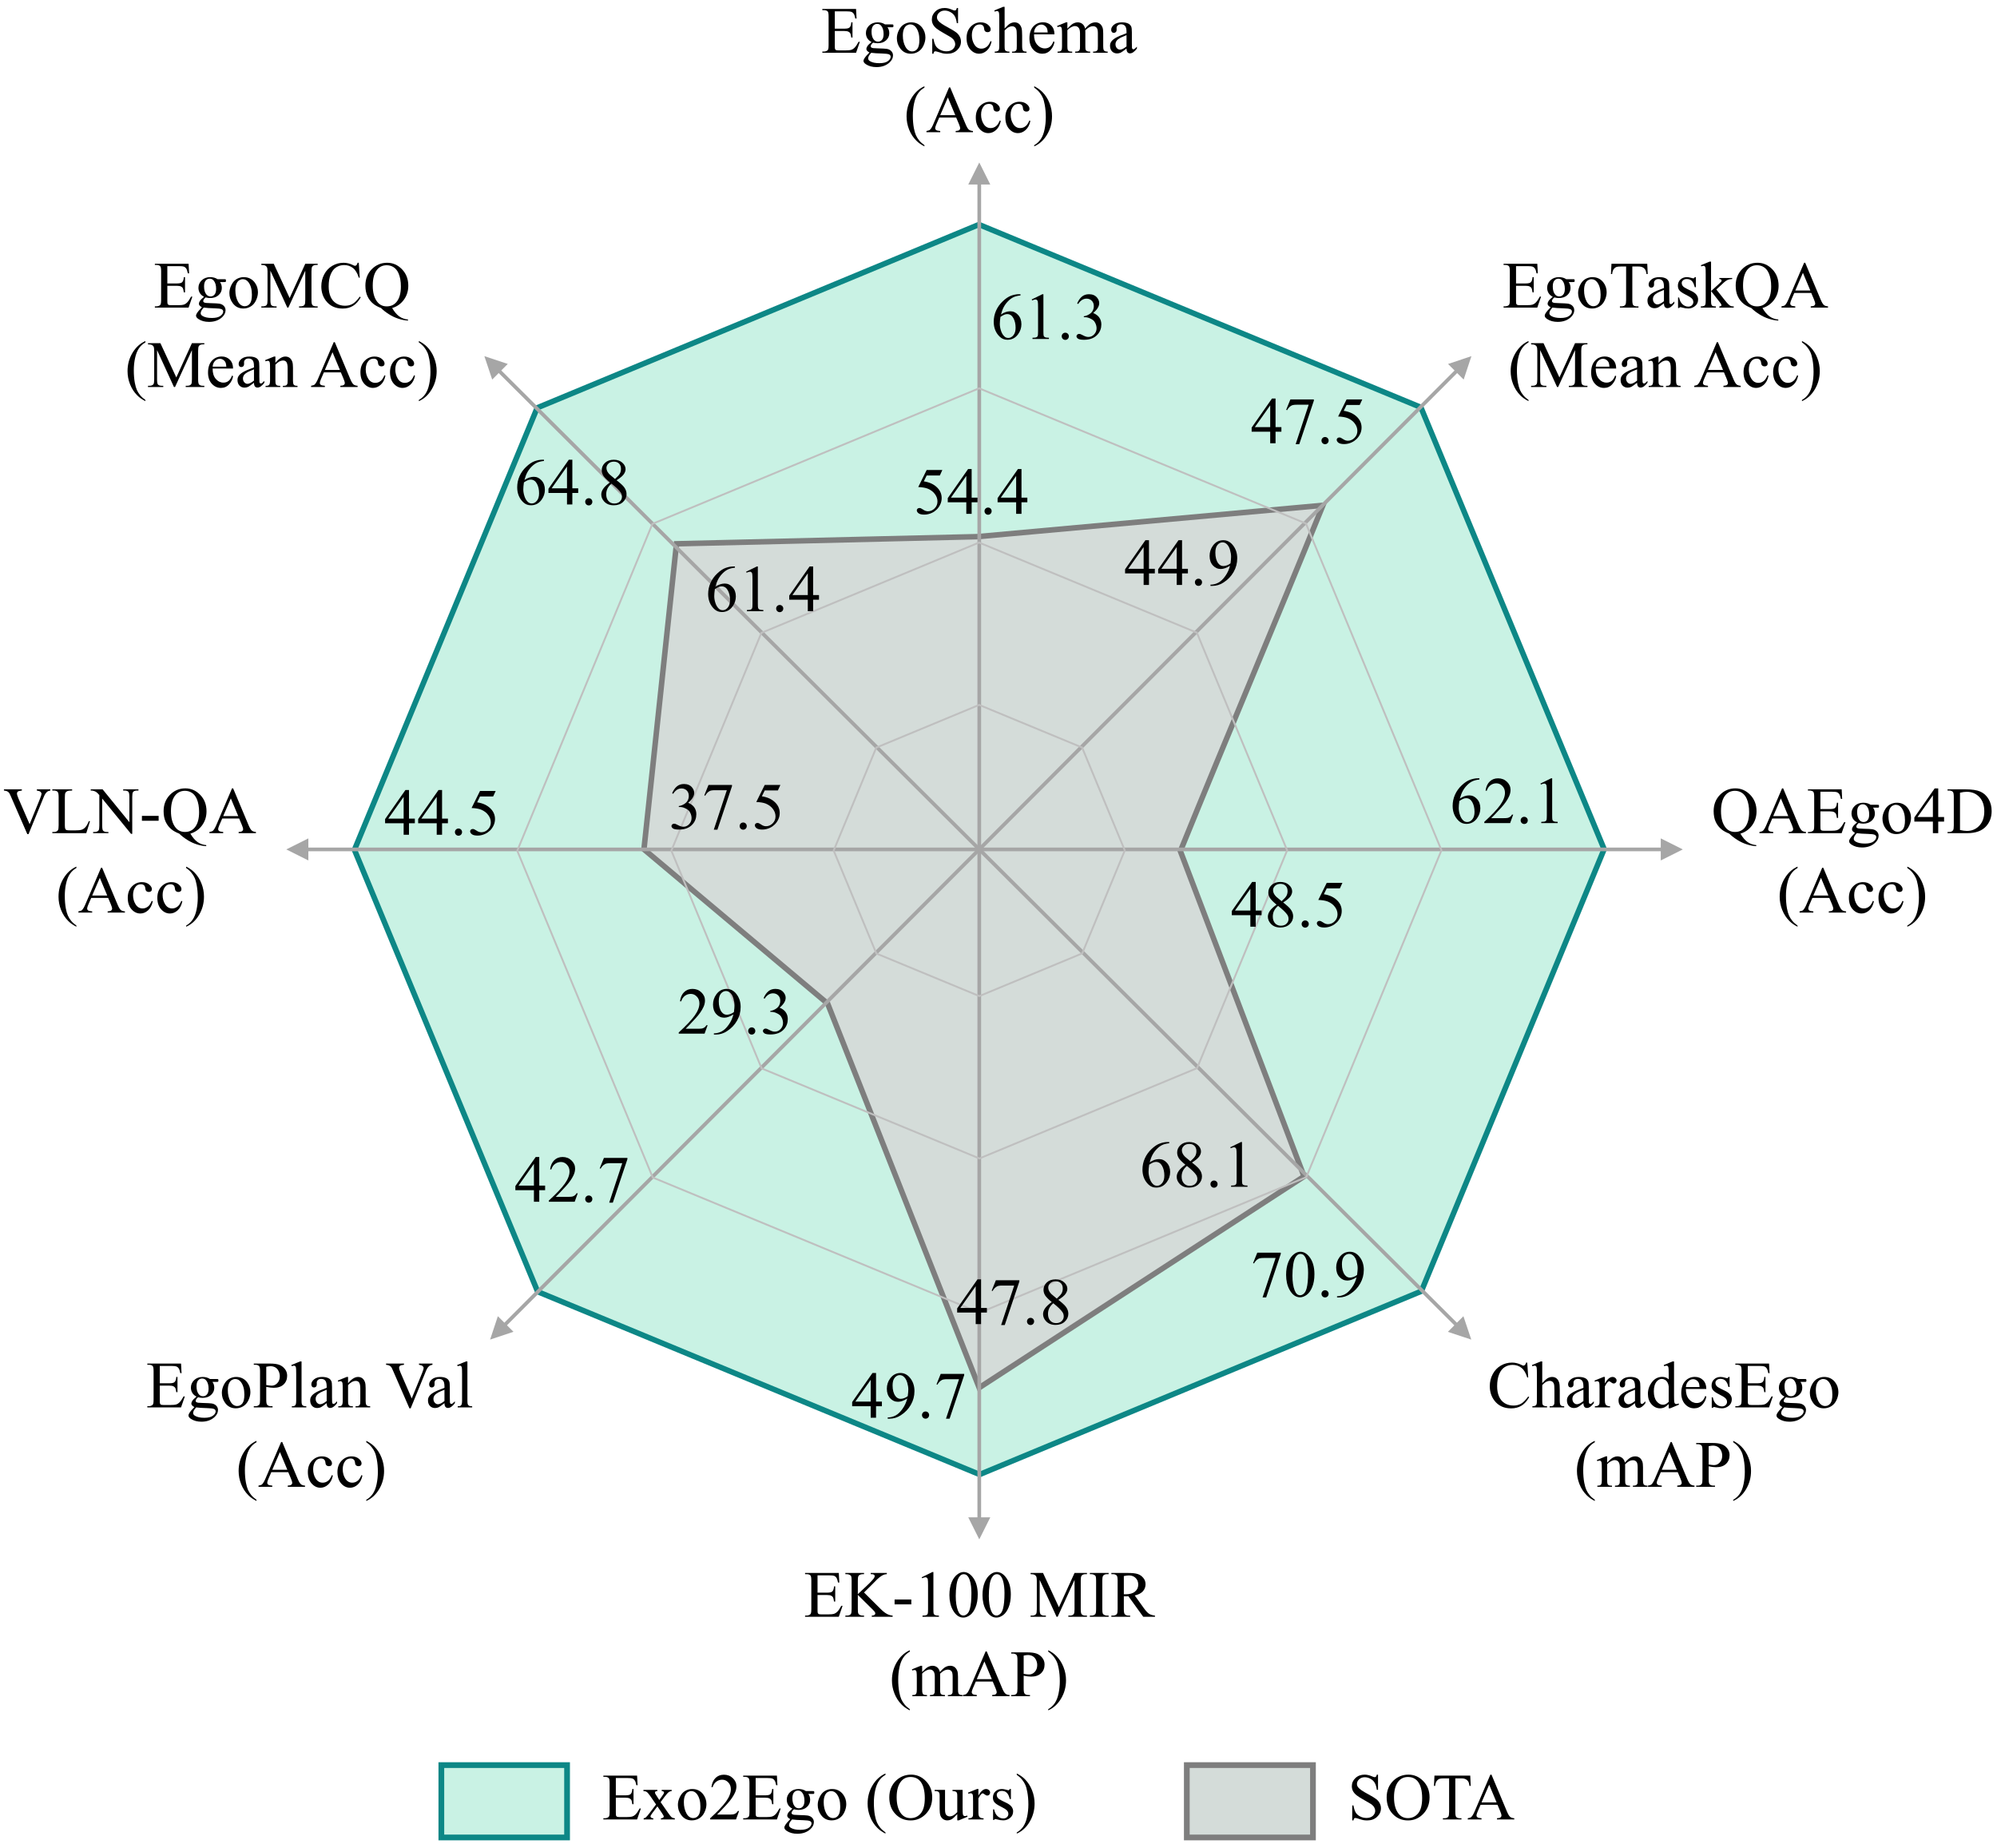 <?xml version="1.0" encoding="UTF-8"?>
<svg xmlns="http://www.w3.org/2000/svg" xmlns:xlink="http://www.w3.org/1999/xlink" width="543.278pt" height="502.694pt" viewBox="0 0 543.278 502.694" version="1.1">
<rect x="0" y="0" width="543.278" height="502.694" fill="#333333" stroke="none"/>
<defs>
<g>
<symbol overflow="visible" id="glyph0-0">
<path style="stroke:none;" d="M 2.5 0 L 2.5 -11.25 L 11.5 -11.25 L 11.5 0 Z M 2.781 -0.281 L 11.219 -0.281 L 11.219 -10.969 L 2.781 -10.969 Z M 2.781 -0.281 "/>
</symbol>
<symbol overflow="visible" id="glyph0-1">
<path style="stroke:none;" d="M 12.781 -11.922 L 12.781 -11.594 C 12.352 -11.52 12.035 -11.383 11.828 -11.188 C 11.516 -10.906 11.238 -10.469 11 -9.875 L 6.844 0.266 L 6.516 0.266 L 2.047 -10 C 1.816 -10.531 1.656 -10.852 1.562 -10.969 C 1.414 -11.145 1.234 -11.285 1.016 -11.391 C 0.805 -11.492 0.52 -11.562 0.156 -11.594 L 0.156 -11.922 L 5.031 -11.922 L 5.031 -11.594 C 4.477 -11.539 4.117 -11.445 3.953 -11.312 C 3.785 -11.176 3.703 -11.004 3.703 -10.797 C 3.703 -10.504 3.836 -10.047 4.109 -9.422 L 7.141 -2.438 L 9.953 -9.328 C 10.234 -10.016 10.375 -10.488 10.375 -10.75 C 10.375 -10.914 10.285 -11.078 10.109 -11.234 C 9.941 -11.391 9.656 -11.5 9.25 -11.562 C 9.227 -11.57 9.18 -11.582 9.109 -11.594 L 9.109 -11.922 Z M 12.781 -11.922 "/>
</symbol>
<symbol overflow="visible" id="glyph0-2">
<path style="stroke:none;" d="M 10.312 -3.297 L 10.609 -3.234 L 9.594 0 L 0.359 0 L 0.359 -0.328 L 0.812 -0.328 C 1.312 -0.328 1.672 -0.488 1.891 -0.812 C 2.016 -1 2.078 -1.438 2.078 -2.125 L 2.078 -9.812 C 2.078 -10.551 1.992 -11.016 1.828 -11.203 C 1.598 -11.461 1.258 -11.594 0.812 -11.594 L 0.359 -11.594 L 0.359 -11.922 L 5.75 -11.922 L 5.75 -11.594 C 5.125 -11.602 4.68 -11.547 4.422 -11.422 C 4.172 -11.297 4 -11.141 3.906 -10.953 C 3.812 -10.766 3.766 -10.316 3.766 -9.609 L 3.766 -2.125 C 3.766 -1.633 3.812 -1.297 3.906 -1.109 C 3.977 -0.992 4.086 -0.906 4.234 -0.844 C 4.379 -0.781 4.832 -0.75 5.594 -0.75 L 6.469 -0.75 C 7.383 -0.75 8.023 -0.816 8.391 -0.953 C 8.766 -1.086 9.102 -1.328 9.406 -1.672 C 9.707 -2.016 10.008 -2.555 10.312 -3.297 Z M 10.312 -3.297 "/>
</symbol>
<symbol overflow="visible" id="glyph0-3">
<path style="stroke:none;" d="M -0.234 -11.922 L 3 -11.922 L 10.281 -2.984 L 10.281 -9.859 C 10.281 -10.586 10.195 -11.039 10.031 -11.219 C 9.82 -11.469 9.484 -11.594 9.016 -11.594 L 8.594 -11.594 L 8.594 -11.922 L 12.75 -11.922 L 12.75 -11.594 L 12.328 -11.594 C 11.816 -11.594 11.457 -11.441 11.25 -11.141 C 11.125 -10.953 11.062 -10.523 11.062 -9.859 L 11.062 0.188 L 10.734 0.188 L 2.891 -9.406 L 2.891 -2.062 C 2.891 -1.332 2.969 -0.875 3.125 -0.688 C 3.344 -0.445 3.688 -0.328 4.156 -0.328 L 4.578 -0.328 L 4.578 0 L 0.422 0 L 0.422 -0.328 L 0.828 -0.328 C 1.336 -0.328 1.703 -0.477 1.922 -0.781 C 2.047 -0.969 2.109 -1.395 2.109 -2.062 L 2.109 -10.359 C 1.766 -10.754 1.504 -11.016 1.328 -11.141 C 1.148 -11.273 0.883 -11.398 0.531 -11.516 C 0.363 -11.566 0.109 -11.594 -0.234 -11.594 Z M -0.234 -11.922 "/>
</symbol>
<symbol overflow="visible" id="glyph0-4">
<path style="stroke:none;" d="M 0.734 -4.703 L 5.281 -4.703 L 5.281 -3.375 L 0.734 -3.375 Z M 0.734 -4.703 "/>
</symbol>
<symbol overflow="visible" id="glyph0-5">
<path style="stroke:none;" d="M 7.922 0.125 C 8.523 1.156 9.172 1.914 9.859 2.406 C 10.555 2.895 11.348 3.176 12.234 3.25 L 12.234 3.531 C 11.422 3.5 10.555 3.332 9.641 3.031 C 8.723 2.738 7.852 2.328 7.031 1.797 C 6.207 1.273 5.492 0.719 4.891 0.125 C 4.047 -0.207 3.379 -0.566 2.891 -0.953 C 2.172 -1.516 1.613 -2.211 1.219 -3.047 C 0.832 -3.879 0.641 -4.859 0.641 -5.984 C 0.641 -7.766 1.211 -9.242 2.359 -10.422 C 3.516 -11.598 4.914 -12.188 6.562 -12.188 C 8.113 -12.188 9.457 -11.598 10.594 -10.422 C 11.738 -9.242 12.312 -7.754 12.312 -5.953 C 12.312 -4.492 11.906 -3.211 11.094 -2.109 C 10.281 -1.004 9.223 -0.258 7.922 0.125 Z M 6.453 -11.516 C 5.391 -11.516 4.531 -11.133 3.875 -10.375 C 3.051 -9.414 2.641 -7.953 2.641 -5.984 C 2.641 -4.055 3.055 -2.57 3.891 -1.531 C 4.535 -0.727 5.391 -0.328 6.453 -0.328 C 7.555 -0.328 8.441 -0.727 9.109 -1.531 C 9.898 -2.477 10.297 -3.879 10.297 -5.734 C 10.297 -7.148 10.082 -8.348 9.656 -9.328 C 9.32 -10.078 8.875 -10.629 8.312 -10.984 C 7.758 -11.336 7.141 -11.516 6.453 -11.516 Z M 6.453 -11.516 "/>
</symbol>
<symbol overflow="visible" id="glyph0-6">
<path style="stroke:none;" d="M 8.234 -3.984 L 3.625 -3.984 L 2.812 -2.109 C 2.613 -1.648 2.516 -1.305 2.516 -1.078 C 2.516 -0.891 2.598 -0.727 2.766 -0.594 C 2.941 -0.457 3.316 -0.367 3.891 -0.328 L 3.891 0 L 0.141 0 L 0.141 -0.328 C 0.641 -0.41 0.961 -0.523 1.109 -0.672 C 1.41 -0.953 1.738 -1.52 2.094 -2.375 L 6.297 -12.188 L 6.594 -12.188 L 10.75 -2.281 C 11.082 -1.477 11.383 -0.957 11.656 -0.719 C 11.926 -0.488 12.305 -0.359 12.797 -0.328 L 12.797 0 L 8.094 0 L 8.094 -0.328 C 8.57 -0.348 8.895 -0.426 9.062 -0.562 C 9.227 -0.695 9.312 -0.863 9.312 -1.062 C 9.312 -1.312 9.191 -1.719 8.953 -2.281 Z M 7.984 -4.641 L 5.969 -9.453 L 3.891 -4.641 Z M 7.984 -4.641 "/>
</symbol>
<symbol overflow="visible" id="glyph0-7">
<path style="stroke:none;" d="M 5.594 3.531 L 5.594 3.844 C 4.707 3.406 3.969 2.883 3.375 2.281 C 2.531 1.438 1.879 0.438 1.422 -0.719 C 0.961 -1.875 0.734 -3.07 0.734 -4.312 C 0.734 -6.133 1.18 -7.789 2.078 -9.281 C 2.973 -10.781 4.145 -11.852 5.594 -12.5 L 5.594 -12.125 C 4.875 -11.727 4.281 -11.18 3.812 -10.484 C 3.352 -9.797 3.008 -8.922 2.781 -7.859 C 2.551 -6.805 2.438 -5.703 2.438 -4.547 C 2.438 -3.285 2.531 -2.145 2.719 -1.125 C 2.875 -0.312 3.062 0.336 3.281 0.828 C 3.5 1.316 3.789 1.785 4.156 2.234 C 4.52 2.68 5 3.113 5.594 3.531 Z M 5.594 3.531 "/>
</symbol>
<symbol overflow="visible" id="glyph0-8">
<path style="stroke:none;" d="M 7.406 -3.062 C 7.188 -2 6.758 -1.18 6.125 -0.609 C 5.488 -0.035 4.789 0.25 4.031 0.25 C 3.113 0.25 2.312 -0.133 1.625 -0.906 C 0.945 -1.676 0.609 -2.711 0.609 -4.016 C 0.609 -5.285 0.984 -6.312 1.734 -7.094 C 2.492 -7.883 3.398 -8.281 4.453 -8.281 C 5.242 -8.281 5.895 -8.07 6.406 -7.656 C 6.914 -7.238 7.172 -6.805 7.172 -6.359 C 7.172 -6.129 7.098 -5.945 6.953 -5.812 C 6.805 -5.676 6.609 -5.609 6.359 -5.609 C 6.016 -5.609 5.754 -5.719 5.578 -5.938 C 5.473 -6.062 5.406 -6.297 5.375 -6.641 C 5.344 -6.984 5.223 -7.25 5.016 -7.438 C 4.816 -7.613 4.535 -7.703 4.172 -7.703 C 3.578 -7.703 3.102 -7.484 2.75 -7.047 C 2.281 -6.473 2.047 -5.711 2.047 -4.766 C 2.047 -3.805 2.281 -2.957 2.75 -2.219 C 3.219 -1.488 3.852 -1.125 4.656 -1.125 C 5.227 -1.125 5.742 -1.32 6.203 -1.719 C 6.523 -1.988 6.836 -2.477 7.141 -3.188 Z M 7.406 -3.062 "/>
</symbol>
<symbol overflow="visible" id="glyph0-9">
<path style="stroke:none;" d="M 0.406 -12.125 L 0.406 -12.5 C 1.289 -12.062 2.031 -11.539 2.625 -10.938 C 3.469 -10.082 4.113 -9.078 4.562 -7.922 C 5.02 -6.773 5.25 -5.578 5.25 -4.328 C 5.25 -2.516 4.801 -0.859 3.906 0.641 C 3.02 2.141 1.852 3.207 0.406 3.844 L 0.406 3.531 C 1.125 3.125 1.719 2.578 2.188 1.891 C 2.656 1.203 3 0.328 3.219 -0.734 C 3.445 -1.805 3.562 -2.914 3.562 -4.062 C 3.562 -5.312 3.461 -6.453 3.266 -7.484 C 3.117 -8.297 2.938 -8.941 2.719 -9.422 C 2.5 -9.91 2.207 -10.379 1.844 -10.828 C 1.477 -11.285 1 -11.719 0.406 -12.125 Z M 0.406 -12.125 "/>
</symbol>
<symbol overflow="visible" id="glyph0-10">
<path style="stroke:none;" d="M 3.766 -11.266 L 3.766 -6.562 L 6.375 -6.562 C 7.062 -6.562 7.52 -6.66 7.75 -6.859 C 8.051 -7.129 8.219 -7.602 8.25 -8.281 L 8.578 -8.281 L 8.578 -4.141 L 8.25 -4.141 C 8.164 -4.723 8.082 -5.094 8 -5.25 C 7.895 -5.457 7.723 -5.617 7.484 -5.734 C 7.242 -5.859 6.875 -5.922 6.375 -5.922 L 3.766 -5.922 L 3.766 -1.984 C 3.766 -1.461 3.785 -1.145 3.828 -1.031 C 3.879 -0.914 3.961 -0.82 4.078 -0.75 C 4.191 -0.688 4.414 -0.656 4.75 -0.656 L 6.766 -0.656 C 7.441 -0.656 7.93 -0.703 8.234 -0.797 C 8.535 -0.891 8.828 -1.07 9.109 -1.344 C 9.473 -1.707 9.848 -2.254 10.234 -2.984 L 10.578 -2.984 L 9.547 0 L 0.375 0 L 0.375 -0.328 L 0.797 -0.328 C 1.078 -0.328 1.344 -0.395 1.594 -0.531 C 1.781 -0.625 1.906 -0.766 1.969 -0.953 C 2.039 -1.141 2.078 -1.52 2.078 -2.094 L 2.078 -9.844 C 2.078 -10.602 2 -11.066 1.844 -11.234 C 1.633 -11.473 1.285 -11.594 0.797 -11.594 L 0.375 -11.594 L 0.375 -11.922 L 9.547 -11.922 L 9.688 -9.312 L 9.344 -9.312 C 9.219 -9.938 9.078 -10.363 8.922 -10.594 C 8.773 -10.832 8.555 -11.016 8.266 -11.141 C 8.035 -11.223 7.625 -11.266 7.031 -11.266 Z M 3.766 -11.266 "/>
</symbol>
<symbol overflow="visible" id="glyph0-11">
<path style="stroke:none;" d="M 2.719 -2.938 C 2.227 -3.176 1.848 -3.508 1.578 -3.938 C 1.316 -4.375 1.188 -4.852 1.188 -5.375 C 1.188 -6.164 1.484 -6.848 2.078 -7.422 C 2.68 -7.992 3.453 -8.281 4.391 -8.281 C 5.16 -8.281 5.828 -8.094 6.391 -7.719 L 8.094 -7.719 C 8.344 -7.719 8.488 -7.711 8.531 -7.703 C 8.57 -7.691 8.602 -7.664 8.625 -7.625 C 8.656 -7.57 8.672 -7.477 8.672 -7.344 C 8.672 -7.195 8.656 -7.094 8.625 -7.031 C 8.613 -7 8.582 -6.973 8.531 -6.953 C 8.488 -6.941 8.344 -6.938 8.094 -6.938 L 7.047 -6.938 C 7.379 -6.508 7.547 -5.969 7.547 -5.312 C 7.547 -4.562 7.254 -3.922 6.672 -3.391 C 6.098 -2.859 5.332 -2.594 4.375 -2.594 C 3.969 -2.594 3.555 -2.648 3.141 -2.766 C 2.891 -2.547 2.719 -2.352 2.625 -2.188 C 2.531 -2.02 2.484 -1.879 2.484 -1.766 C 2.484 -1.66 2.531 -1.562 2.625 -1.469 C 2.727 -1.375 2.922 -1.305 3.203 -1.266 C 3.367 -1.242 3.781 -1.223 4.438 -1.203 C 5.633 -1.172 6.414 -1.129 6.781 -1.078 C 7.32 -1.004 7.754 -0.801 8.078 -0.469 C 8.398 -0.145 8.562 0.254 8.562 0.734 C 8.562 1.398 8.254 2.023 7.641 2.609 C 6.723 3.461 5.531 3.891 4.062 3.891 C 2.926 3.891 1.973 3.633 1.203 3.125 C 0.754 2.832 0.531 2.523 0.531 2.203 C 0.531 2.066 0.566 1.926 0.641 1.781 C 0.734 1.562 0.938 1.258 1.25 0.875 C 1.289 0.82 1.586 0.504 2.141 -0.078 C 1.836 -0.254 1.625 -0.414 1.5 -0.562 C 1.375 -0.707 1.312 -0.867 1.312 -1.047 C 1.312 -1.254 1.395 -1.492 1.562 -1.766 C 1.727 -2.047 2.113 -2.438 2.719 -2.938 Z M 4.25 -7.859 C 3.812 -7.859 3.445 -7.688 3.156 -7.344 C 2.863 -7 2.719 -6.469 2.719 -5.75 C 2.719 -4.832 2.914 -4.117 3.312 -3.609 C 3.613 -3.223 4 -3.031 4.469 -3.031 C 4.914 -3.031 5.281 -3.195 5.562 -3.531 C 5.852 -3.863 6 -4.383 6 -5.094 C 6 -6.031 5.797 -6.758 5.391 -7.281 C 5.098 -7.664 4.719 -7.859 4.25 -7.859 Z M 2.625 0 C 2.352 0.301 2.145 0.578 2 0.828 C 1.863 1.086 1.797 1.328 1.797 1.547 C 1.797 1.828 1.961 2.07 2.297 2.281 C 2.891 2.645 3.738 2.828 4.844 2.828 C 5.895 2.828 6.672 2.641 7.172 2.266 C 7.672 1.898 7.922 1.504 7.922 1.078 C 7.922 0.773 7.773 0.562 7.484 0.438 C 7.172 0.301 6.566 0.223 5.672 0.203 C 4.348 0.172 3.332 0.102 2.625 0 Z M 2.625 0 "/>
</symbol>
<symbol overflow="visible" id="glyph0-12">
<path style="stroke:none;" d="M 4.5 -8.281 C 5.719 -8.281 6.695 -7.82 7.438 -6.906 C 8.062 -6.113 8.375 -5.203 8.375 -4.172 C 8.375 -3.453 8.203 -2.723 7.859 -1.984 C 7.516 -1.242 7.035 -0.688 6.422 -0.312 C 5.816 0.062 5.145 0.25 4.406 0.25 C 3.188 0.25 2.223 -0.234 1.516 -1.203 C 0.91 -2.016 0.609 -2.93 0.609 -3.953 C 0.609 -4.68 0.789 -5.41 1.156 -6.141 C 1.52 -6.879 2 -7.422 2.594 -7.766 C 3.195 -8.109 3.832 -8.281 4.5 -8.281 Z M 4.234 -7.719 C 3.922 -7.719 3.609 -7.625 3.297 -7.438 C 2.984 -7.25 2.727 -6.926 2.531 -6.469 C 2.332 -6.008 2.234 -5.414 2.234 -4.688 C 2.234 -3.508 2.469 -2.492 2.938 -1.641 C 3.406 -0.797 4.02 -0.375 4.781 -0.375 C 5.352 -0.375 5.82 -0.609 6.188 -1.078 C 6.551 -1.547 6.734 -2.352 6.734 -3.5 C 6.734 -4.926 6.426 -6.051 5.812 -6.875 C 5.395 -7.438 4.867 -7.719 4.234 -7.719 Z M 4.234 -7.719 "/>
</symbol>
<symbol overflow="visible" id="glyph0-13">
<path style="stroke:none;" d="M 3.688 -5.578 L 3.688 -2.109 C 3.688 -1.359 3.77 -0.895 3.938 -0.719 C 4.156 -0.457 4.492 -0.328 4.953 -0.328 L 5.406 -0.328 L 5.406 0 L 0.297 0 L 0.297 -0.328 L 0.75 -0.328 C 1.25 -0.328 1.609 -0.488 1.828 -0.812 C 1.941 -1 2 -1.43 2 -2.109 L 2 -9.812 C 2 -10.562 1.922 -11.023 1.766 -11.203 C 1.535 -11.461 1.195 -11.594 0.75 -11.594 L 0.297 -11.594 L 0.297 -11.922 L 4.672 -11.922 C 5.734 -11.922 6.57 -11.812 7.188 -11.594 C 7.801 -11.375 8.316 -11 8.734 -10.469 C 9.16 -9.945 9.375 -9.332 9.375 -8.625 C 9.375 -7.645 9.051 -6.848 8.406 -6.234 C 7.77 -5.629 6.867 -5.328 5.703 -5.328 C 5.41 -5.328 5.098 -5.348 4.766 -5.391 C 4.43 -5.43 4.07 -5.492 3.688 -5.578 Z M 3.688 -6.078 C 4 -6.023 4.273 -5.984 4.516 -5.953 C 4.754 -5.922 4.961 -5.906 5.141 -5.906 C 5.742 -5.906 6.266 -6.141 6.703 -6.609 C 7.148 -7.086 7.375 -7.703 7.375 -8.453 C 7.375 -8.961 7.266 -9.438 7.047 -9.875 C 6.836 -10.32 6.539 -10.656 6.156 -10.875 C 5.77 -11.094 5.332 -11.203 4.844 -11.203 C 4.539 -11.203 4.156 -11.148 3.688 -11.047 Z M 3.688 -6.078 "/>
</symbol>
<symbol overflow="visible" id="glyph0-14">
<path style="stroke:none;" d="M 3.328 -12.5 L 3.328 -1.812 C 3.328 -1.312 3.363 -0.977 3.438 -0.812 C 3.508 -0.656 3.625 -0.531 3.781 -0.438 C 3.938 -0.352 4.219 -0.312 4.625 -0.312 L 4.625 0 L 0.688 0 L 0.688 -0.312 C 1.051 -0.312 1.301 -0.348 1.438 -0.422 C 1.57 -0.504 1.676 -0.633 1.75 -0.812 C 1.832 -0.988 1.875 -1.32 1.875 -1.812 L 1.875 -9.125 C 1.875 -10.039 1.852 -10.602 1.812 -10.812 C 1.77 -11.02 1.703 -11.16 1.609 -11.234 C 1.523 -11.305 1.41 -11.344 1.266 -11.344 C 1.109 -11.344 0.914 -11.297 0.688 -11.203 L 0.531 -11.516 L 2.938 -12.5 Z M 3.328 -12.5 "/>
</symbol>
<symbol overflow="visible" id="glyph0-15">
<path style="stroke:none;" d="M 5.125 -1.156 C 4.301 -0.52 3.781 -0.148 3.562 -0.047 C 3.25 0.098 2.914 0.172 2.562 0.172 C 2 0.172 1.535 -0.016 1.172 -0.391 C 0.816 -0.773 0.641 -1.281 0.641 -1.906 C 0.641 -2.301 0.727 -2.641 0.906 -2.922 C 1.145 -3.328 1.562 -3.703 2.156 -4.047 C 2.75 -4.398 3.738 -4.828 5.125 -5.328 L 5.125 -5.656 C 5.125 -6.457 4.992 -7.004 4.734 -7.297 C 4.484 -7.598 4.113 -7.75 3.625 -7.75 C 3.258 -7.75 2.969 -7.648 2.75 -7.453 C 2.531 -7.254 2.422 -7.023 2.422 -6.766 L 2.438 -6.266 C 2.438 -5.992 2.363 -5.785 2.219 -5.641 C 2.082 -5.492 1.906 -5.422 1.688 -5.422 C 1.469 -5.422 1.289 -5.492 1.156 -5.641 C 1.02 -5.797 0.953 -6.004 0.953 -6.266 C 0.953 -6.766 1.207 -7.223 1.719 -7.641 C 2.238 -8.066 2.961 -8.281 3.891 -8.281 C 4.609 -8.281 5.195 -8.16 5.656 -7.922 C 6 -7.742 6.254 -7.461 6.422 -7.078 C 6.523 -6.828 6.578 -6.312 6.578 -5.531 L 6.578 -2.797 C 6.578 -2.023 6.586 -1.551 6.609 -1.375 C 6.641 -1.207 6.688 -1.094 6.75 -1.031 C 6.82 -0.977 6.906 -0.953 7 -0.953 C 7.094 -0.953 7.176 -0.973 7.25 -1.016 C 7.363 -1.086 7.598 -1.301 7.953 -1.656 L 7.953 -1.156 C 7.297 -0.281 6.672 0.156 6.078 0.156 C 5.785 0.156 5.555 0.055 5.391 -0.141 C 5.223 -0.336 5.133 -0.676 5.125 -1.156 Z M 5.125 -1.734 L 5.125 -4.797 C 4.238 -4.441 3.664 -4.191 3.406 -4.047 C 2.945 -3.797 2.617 -3.531 2.422 -3.25 C 2.223 -2.969 2.125 -2.66 2.125 -2.328 C 2.125 -1.898 2.25 -1.547 2.5 -1.266 C 2.75 -0.992 3.035 -0.859 3.359 -0.859 C 3.805 -0.859 4.395 -1.148 5.125 -1.734 Z M 5.125 -1.734 "/>
</symbol>
<symbol overflow="visible" id="glyph0-16">
<path style="stroke:none;" d="M 2.906 -6.578 C 3.852 -7.711 4.754 -8.281 5.609 -8.281 C 6.047 -8.281 6.422 -8.172 6.734 -7.953 C 7.055 -7.734 7.312 -7.375 7.5 -6.875 C 7.625 -6.52 7.688 -5.977 7.688 -5.25 L 7.688 -1.812 C 7.688 -1.312 7.727 -0.969 7.812 -0.781 C 7.875 -0.633 7.977 -0.52 8.125 -0.438 C 8.27 -0.352 8.535 -0.312 8.922 -0.312 L 8.922 0 L 4.938 0 L 4.938 -0.312 L 5.109 -0.312 C 5.484 -0.312 5.742 -0.367 5.891 -0.484 C 6.047 -0.598 6.148 -0.77 6.203 -1 C 6.223 -1.082 6.234 -1.352 6.234 -1.812 L 6.234 -5.109 C 6.234 -5.848 6.141 -6.379 5.953 -6.703 C 5.766 -7.035 5.445 -7.203 5 -7.203 C 4.301 -7.203 3.602 -6.82 2.906 -6.062 L 2.906 -1.812 C 2.906 -1.27 2.938 -0.938 3 -0.812 C 3.082 -0.633 3.195 -0.504 3.344 -0.422 C 3.488 -0.348 3.781 -0.312 4.219 -0.312 L 4.219 0 L 0.234 0 L 0.234 -0.312 L 0.406 -0.312 C 0.82 -0.312 1.098 -0.414 1.234 -0.625 C 1.379 -0.832 1.453 -1.227 1.453 -1.812 L 1.453 -4.812 C 1.453 -5.781 1.43 -6.367 1.391 -6.578 C 1.348 -6.785 1.281 -6.926 1.188 -7 C 1.102 -7.082 0.984 -7.125 0.828 -7.125 C 0.66 -7.125 0.461 -7.078 0.234 -6.984 L 0.109 -7.297 L 2.531 -8.281 L 2.906 -8.281 Z M 2.906 -6.578 "/>
</symbol>
<symbol overflow="visible" id="glyph0-17">
<path style="stroke:none;" d=""/>
</symbol>
<symbol overflow="visible" id="glyph0-18">
<path style="stroke:none;" d="M 7.359 0 L 2.766 -10.031 L 2.766 -2.062 C 2.766 -1.332 2.844 -0.875 3 -0.688 C 3.219 -0.445 3.562 -0.328 4.031 -0.328 L 4.453 -0.328 L 4.453 0 L 0.297 0 L 0.297 -0.328 L 0.719 -0.328 C 1.227 -0.328 1.586 -0.477 1.797 -0.781 C 1.922 -0.969 1.984 -1.395 1.984 -2.062 L 1.984 -9.859 C 1.984 -10.379 1.926 -10.758 1.812 -11 C 1.727 -11.164 1.578 -11.305 1.359 -11.422 C 1.141 -11.535 0.785 -11.594 0.297 -11.594 L 0.297 -11.922 L 3.672 -11.922 L 8 -2.594 L 12.25 -11.922 L 15.625 -11.922 L 15.625 -11.594 L 15.219 -11.594 C 14.707 -11.594 14.348 -11.441 14.141 -11.141 C 14.004 -10.953 13.938 -10.523 13.938 -9.859 L 13.938 -2.062 C 13.938 -1.332 14.02 -0.875 14.188 -0.688 C 14.406 -0.445 14.75 -0.328 15.219 -0.328 L 15.625 -0.328 L 15.625 0 L 10.562 0 L 10.562 -0.328 L 10.984 -0.328 C 11.492 -0.328 11.852 -0.477 12.062 -0.781 C 12.188 -0.969 12.25 -1.395 12.25 -2.062 L 12.25 -10.031 L 7.656 0 Z M 7.359 0 "/>
</symbol>
<symbol overflow="visible" id="glyph0-19">
<path style="stroke:none;" d="M 10.844 -12.188 L 11.109 -8.141 L 10.844 -8.141 C 10.477 -9.348 9.957 -10.219 9.281 -10.75 C 8.602 -11.289 7.797 -11.562 6.859 -11.562 C 6.066 -11.562 5.348 -11.359 4.703 -10.953 C 4.066 -10.555 3.566 -9.914 3.203 -9.031 C 2.836 -8.156 2.656 -7.062 2.656 -5.75 C 2.656 -4.676 2.828 -3.742 3.172 -2.953 C 3.516 -2.16 4.035 -1.551 4.734 -1.125 C 5.43 -0.707 6.223 -0.5 7.109 -0.5 C 7.879 -0.5 8.562 -0.664 9.156 -1 C 9.75 -1.332 10.398 -1.988 11.109 -2.969 L 11.375 -2.797 C 10.781 -1.734 10.082 -0.957 9.281 -0.469 C 8.488 0.02 7.547 0.266 6.453 0.266 C 4.473 0.266 2.941 -0.461 1.859 -1.922 C 1.055 -3.016 0.656 -4.301 0.656 -5.781 C 0.656 -6.969 0.922 -8.055 1.453 -9.047 C 1.984 -10.047 2.711 -10.816 3.641 -11.359 C 4.578 -11.91 5.602 -12.188 6.719 -12.188 C 7.57 -12.188 8.422 -11.977 9.266 -11.562 C 9.516 -11.426 9.691 -11.359 9.797 -11.359 C 9.953 -11.359 10.086 -11.414 10.203 -11.531 C 10.359 -11.688 10.469 -11.906 10.531 -12.188 Z M 10.844 -12.188 "/>
</symbol>
<symbol overflow="visible" id="glyph0-20">
<path style="stroke:none;" d="M 1.922 -5.016 C 1.91 -3.816 2.195 -2.879 2.781 -2.203 C 3.375 -1.523 4.066 -1.188 4.859 -1.188 C 5.379 -1.188 5.832 -1.332 6.219 -1.625 C 6.613 -1.914 6.941 -2.41 7.203 -3.109 L 7.484 -2.938 C 7.359 -2.133 7 -1.398 6.406 -0.734 C 5.812 -0.078 5.07 0.25 4.188 0.25 C 3.219 0.25 2.391 -0.125 1.703 -0.875 C 1.016 -1.633 0.672 -2.648 0.672 -3.922 C 0.672 -5.297 1.02 -6.367 1.719 -7.141 C 2.426 -7.91 3.316 -8.297 4.391 -8.297 C 5.285 -8.297 6.023 -8 6.609 -7.406 C 7.191 -6.812 7.484 -6.016 7.484 -5.016 Z M 1.922 -5.531 L 5.641 -5.531 C 5.609 -6.039 5.547 -6.406 5.453 -6.625 C 5.305 -6.945 5.086 -7.203 4.797 -7.391 C 4.516 -7.578 4.211 -7.672 3.891 -7.672 C 3.41 -7.672 2.977 -7.484 2.594 -7.109 C 2.207 -6.734 1.984 -6.207 1.922 -5.531 Z M 1.922 -5.531 "/>
</symbol>
<symbol overflow="visible" id="glyph0-21">
<path style="stroke:none;" d="M 8.25 -12.188 L 8.25 -8.062 L 7.922 -8.062 C 7.816 -8.852 7.629 -9.484 7.359 -9.953 C 7.086 -10.422 6.695 -10.789 6.188 -11.062 C 5.688 -11.344 5.164 -11.484 4.625 -11.484 C 4.02 -11.484 3.516 -11.297 3.109 -10.922 C 2.711 -10.555 2.516 -10.133 2.516 -9.656 C 2.516 -9.289 2.645 -8.961 2.906 -8.672 C 3.27 -8.223 4.133 -7.633 5.5 -6.906 C 6.602 -6.312 7.359 -5.852 7.766 -5.531 C 8.18 -5.207 8.5 -4.828 8.719 -4.391 C 8.938 -3.961 9.047 -3.516 9.047 -3.047 C 9.047 -2.141 8.691 -1.359 7.984 -0.703 C 7.285 -0.055 6.391 0.266 5.297 0.266 C 4.941 0.266 4.613 0.238 4.312 0.188 C 4.133 0.164 3.758 0.062 3.188 -0.125 C 2.613 -0.312 2.25 -0.406 2.094 -0.406 C 1.945 -0.406 1.832 -0.359 1.75 -0.266 C 1.664 -0.18 1.602 -0.004 1.562 0.266 L 1.234 0.266 L 1.234 -3.812 L 1.562 -3.812 C 1.719 -2.957 1.922 -2.316 2.172 -1.891 C 2.43 -1.461 2.828 -1.109 3.359 -0.828 C 3.891 -0.547 4.473 -0.406 5.109 -0.406 C 5.836 -0.406 6.414 -0.598 6.844 -0.984 C 7.27 -1.379 7.484 -1.836 7.484 -2.359 C 7.484 -2.648 7.398 -2.945 7.234 -3.25 C 7.078 -3.551 6.828 -3.832 6.484 -4.094 C 6.254 -4.258 5.629 -4.629 4.609 -5.203 C 3.586 -5.773 2.863 -6.227 2.438 -6.562 C 2.008 -6.906 1.68 -7.281 1.453 -7.688 C 1.234 -8.102 1.125 -8.555 1.125 -9.047 C 1.125 -9.91 1.453 -10.648 2.109 -11.266 C 2.766 -11.879 3.598 -12.188 4.609 -12.188 C 5.242 -12.188 5.914 -12.031 6.625 -11.719 C 6.957 -11.57 7.191 -11.5 7.328 -11.5 C 7.473 -11.5 7.594 -11.547 7.688 -11.641 C 7.789 -11.734 7.867 -11.914 7.922 -12.188 Z M 8.25 -12.188 "/>
</symbol>
<symbol overflow="visible" id="glyph0-22">
<path style="stroke:none;" d="M 2.922 -12.5 L 2.922 -6.609 C 3.578 -7.328 4.094 -7.785 4.469 -7.984 C 4.852 -8.18 5.234 -8.281 5.609 -8.281 C 6.066 -8.281 6.457 -8.156 6.781 -7.906 C 7.113 -7.656 7.363 -7.258 7.531 -6.719 C 7.633 -6.344 7.688 -5.66 7.688 -4.672 L 7.688 -1.812 C 7.688 -1.312 7.727 -0.969 7.812 -0.781 C 7.875 -0.633 7.973 -0.52 8.109 -0.438 C 8.254 -0.352 8.516 -0.312 8.891 -0.312 L 8.891 0 L 4.938 0 L 4.938 -0.312 L 5.109 -0.312 C 5.484 -0.312 5.742 -0.367 5.891 -0.484 C 6.047 -0.598 6.148 -0.77 6.203 -1 C 6.223 -1.094 6.234 -1.363 6.234 -1.812 L 6.234 -4.672 C 6.234 -5.547 6.188 -6.117 6.094 -6.391 C 6 -6.672 5.852 -6.879 5.656 -7.016 C 5.457 -7.148 5.219 -7.219 4.938 -7.219 C 4.656 -7.219 4.359 -7.141 4.047 -6.984 C 3.734 -6.836 3.359 -6.535 2.922 -6.078 L 2.922 -1.812 C 2.922 -1.27 2.953 -0.93 3.016 -0.797 C 3.078 -0.66 3.191 -0.547 3.359 -0.453 C 3.523 -0.359 3.816 -0.312 4.234 -0.312 L 4.234 0 L 0.234 0 L 0.234 -0.312 C 0.598 -0.312 0.879 -0.367 1.078 -0.484 C 1.191 -0.547 1.285 -0.656 1.359 -0.812 C 1.43 -0.977 1.469 -1.312 1.469 -1.812 L 1.469 -9.109 C 1.469 -10.023 1.445 -10.586 1.406 -10.797 C 1.363 -11.016 1.297 -11.16 1.203 -11.234 C 1.109 -11.305 0.984 -11.344 0.828 -11.344 C 0.711 -11.344 0.516 -11.297 0.234 -11.203 L 0.109 -11.516 L 2.516 -12.5 Z M 2.922 -12.5 "/>
</symbol>
<symbol overflow="visible" id="glyph0-23">
<path style="stroke:none;" d="M 2.953 -6.578 C 3.535 -7.16 3.879 -7.492 3.984 -7.578 C 4.254 -7.805 4.539 -7.977 4.844 -8.094 C 5.145 -8.219 5.445 -8.281 5.75 -8.281 C 6.25 -8.281 6.68 -8.133 7.047 -7.844 C 7.41 -7.551 7.656 -7.129 7.781 -6.578 C 8.383 -7.273 8.895 -7.734 9.312 -7.953 C 9.727 -8.172 10.156 -8.281 10.594 -8.281 C 11.02 -8.281 11.395 -8.172 11.719 -7.953 C 12.051 -7.734 12.316 -7.375 12.516 -6.875 C 12.641 -6.539 12.703 -6.008 12.703 -5.281 L 12.703 -1.812 C 12.703 -1.312 12.742 -0.969 12.828 -0.781 C 12.879 -0.656 12.984 -0.547 13.141 -0.453 C 13.305 -0.359 13.566 -0.312 13.922 -0.312 L 13.922 0 L 9.953 0 L 9.953 -0.312 L 10.109 -0.312 C 10.461 -0.312 10.734 -0.379 10.922 -0.516 C 11.055 -0.609 11.156 -0.758 11.219 -0.969 C 11.238 -1.062 11.25 -1.344 11.25 -1.812 L 11.25 -5.281 C 11.25 -5.938 11.172 -6.398 11.016 -6.672 C 10.785 -7.047 10.422 -7.234 9.922 -7.234 C 9.609 -7.234 9.297 -7.156 8.984 -7 C 8.672 -6.844 8.289 -6.555 7.844 -6.141 L 7.828 -6.031 L 7.844 -5.656 L 7.844 -1.812 C 7.844 -1.27 7.875 -0.93 7.938 -0.797 C 8 -0.66 8.113 -0.547 8.281 -0.453 C 8.445 -0.359 8.738 -0.312 9.156 -0.312 L 9.156 0 L 5.078 0 L 5.078 -0.312 C 5.523 -0.312 5.832 -0.363 6 -0.469 C 6.164 -0.582 6.281 -0.742 6.344 -0.953 C 6.375 -1.047 6.391 -1.332 6.391 -1.812 L 6.391 -5.281 C 6.391 -5.938 6.289 -6.41 6.094 -6.703 C 5.844 -7.078 5.484 -7.266 5.016 -7.266 C 4.703 -7.266 4.391 -7.176 4.078 -7 C 3.586 -6.75 3.211 -6.461 2.953 -6.141 L 2.953 -1.812 C 2.953 -1.289 2.988 -0.945 3.062 -0.781 C 3.133 -0.625 3.242 -0.504 3.391 -0.422 C 3.535 -0.348 3.828 -0.312 4.266 -0.312 L 4.266 0 L 0.281 0 L 0.281 -0.312 C 0.645 -0.312 0.898 -0.348 1.047 -0.422 C 1.203 -0.504 1.316 -0.633 1.391 -0.812 C 1.461 -0.988 1.5 -1.32 1.5 -1.812 L 1.5 -4.891 C 1.5 -5.773 1.473 -6.348 1.422 -6.609 C 1.379 -6.805 1.312 -6.941 1.219 -7.016 C 1.133 -7.086 1.02 -7.125 0.875 -7.125 C 0.707 -7.125 0.508 -7.078 0.281 -6.984 L 0.156 -7.297 L 2.578 -8.281 L 2.953 -8.281 Z M 2.953 -6.578 "/>
</symbol>
<symbol overflow="visible" id="glyph0-24">
<path style="stroke:none;" d="M 10.422 -11.922 L 10.547 -9.125 L 10.219 -9.125 C 10.145 -9.613 10.055 -9.961 9.953 -10.172 C 9.766 -10.516 9.52 -10.766 9.219 -10.922 C 8.914 -11.086 8.52 -11.172 8.031 -11.172 L 6.359 -11.172 L 6.359 -2.062 C 6.359 -1.332 6.438 -0.875 6.594 -0.688 C 6.812 -0.445 7.156 -0.328 7.625 -0.328 L 8.031 -0.328 L 8.031 0 L 2.984 0 L 2.984 -0.328 L 3.406 -0.328 C 3.906 -0.328 4.258 -0.477 4.469 -0.781 C 4.602 -0.969 4.672 -1.395 4.672 -2.062 L 4.672 -11.172 L 3.234 -11.172 C 2.68 -11.172 2.285 -11.129 2.047 -11.047 C 1.742 -10.93 1.484 -10.719 1.266 -10.406 C 1.047 -10.094 0.914 -9.664 0.875 -9.125 L 0.547 -9.125 L 0.688 -11.922 Z M 10.422 -11.922 "/>
</symbol>
<symbol overflow="visible" id="glyph0-25">
<path style="stroke:none;" d="M 5.766 -8.281 L 5.766 -5.547 L 5.469 -5.547 C 5.25 -6.41 4.961 -6.992 4.609 -7.297 C 4.266 -7.609 3.82 -7.766 3.281 -7.766 C 2.875 -7.766 2.547 -7.656 2.297 -7.438 C 2.047 -7.227 1.922 -6.988 1.922 -6.719 C 1.922 -6.395 2.016 -6.113 2.203 -5.875 C 2.379 -5.633 2.75 -5.379 3.312 -5.109 L 4.594 -4.484 C 5.781 -3.91 6.375 -3.148 6.375 -2.203 C 6.375 -1.461 6.098 -0.867 5.547 -0.422 C 4.992 0.023 4.375 0.25 3.688 0.25 C 3.188 0.25 2.625 0.16 2 -0.016 C 1.801 -0.078 1.641 -0.109 1.516 -0.109 C 1.379 -0.109 1.273 -0.031 1.203 0.125 L 0.922 0.125 L 0.922 -2.75 L 1.203 -2.75 C 1.367 -1.926 1.68 -1.305 2.141 -0.891 C 2.609 -0.473 3.129 -0.266 3.703 -0.266 C 4.109 -0.266 4.438 -0.383 4.688 -0.625 C 4.945 -0.863 5.078 -1.148 5.078 -1.484 C 5.078 -1.891 4.93 -2.227 4.641 -2.5 C 4.359 -2.781 3.789 -3.129 2.938 -3.547 C 2.094 -3.973 1.539 -4.352 1.281 -4.688 C 1.008 -5.02 0.875 -5.441 0.875 -5.953 C 0.875 -6.617 1.098 -7.172 1.547 -7.609 C 2.004 -8.055 2.598 -8.281 3.328 -8.281 C 3.641 -8.281 4.02 -8.219 4.469 -8.094 C 4.77 -8 4.973 -7.953 5.078 -7.953 C 5.172 -7.953 5.242 -7.973 5.297 -8.016 C 5.348 -8.055 5.406 -8.145 5.469 -8.281 Z M 5.766 -8.281 "/>
</symbol>
<symbol overflow="visible" id="glyph0-26">
<path style="stroke:none;" d="M 2.938 -12.5 L 2.938 -4.484 L 5 -6.359 C 5.426 -6.754 5.676 -7.004 5.75 -7.109 C 5.789 -7.18 5.812 -7.254 5.812 -7.328 C 5.812 -7.441 5.766 -7.539 5.672 -7.625 C 5.578 -7.707 5.414 -7.754 5.188 -7.766 L 5.188 -8.047 L 8.688 -8.047 L 8.688 -7.766 C 8.207 -7.754 7.805 -7.68 7.484 -7.547 C 7.172 -7.41 6.82 -7.172 6.438 -6.828 L 4.375 -4.922 L 6.438 -2.312 C 7.008 -1.594 7.398 -1.133 7.609 -0.938 C 7.891 -0.664 8.133 -0.488 8.344 -0.406 C 8.488 -0.344 8.742 -0.312 9.109 -0.312 L 9.109 0 L 5.188 0 L 5.188 -0.312 C 5.414 -0.32 5.566 -0.359 5.641 -0.422 C 5.723 -0.484 5.766 -0.566 5.766 -0.672 C 5.766 -0.805 5.648 -1.023 5.422 -1.328 L 2.938 -4.484 L 2.938 -1.812 C 2.938 -1.289 2.973 -0.945 3.047 -0.781 C 3.129 -0.613 3.234 -0.492 3.359 -0.422 C 3.492 -0.359 3.789 -0.32 4.25 -0.312 L 4.25 0 L 0.156 0 L 0.156 -0.312 C 0.562 -0.312 0.867 -0.363 1.078 -0.469 C 1.191 -0.531 1.285 -0.629 1.359 -0.766 C 1.441 -0.961 1.484 -1.297 1.484 -1.766 L 1.484 -9.094 C 1.484 -10.031 1.461 -10.602 1.422 -10.812 C 1.379 -11.02 1.312 -11.16 1.219 -11.234 C 1.125 -11.316 1.004 -11.359 0.859 -11.359 C 0.734 -11.359 0.547 -11.305 0.297 -11.203 L 0.156 -11.516 L 2.547 -12.5 Z M 2.938 -12.5 "/>
</symbol>
<symbol overflow="visible" id="glyph0-27">
<path style="stroke:none;" d="M 8.375 -4.391 L 8.375 -3.141 L 6.781 -3.141 L 6.781 0 L 5.328 0 L 5.328 -3.141 L 0.281 -3.141 L 0.281 -4.266 L 5.812 -12.172 L 6.781 -12.172 L 6.781 -4.391 Z M 5.328 -4.391 L 5.328 -10.312 L 1.141 -4.391 Z M 5.328 -4.391 "/>
</symbol>
<symbol overflow="visible" id="glyph0-28">
<path style="stroke:none;" d="M 0.312 0 L 0.312 -0.328 L 0.75 -0.328 C 1.258 -0.328 1.617 -0.488 1.828 -0.812 C 1.953 -1 2.016 -1.43 2.016 -2.109 L 2.016 -9.812 C 2.016 -10.551 1.938 -11.016 1.781 -11.203 C 1.551 -11.461 1.207 -11.594 0.75 -11.594 L 0.312 -11.594 L 0.312 -11.922 L 5.156 -11.922 C 6.938 -11.922 8.289 -11.719 9.219 -11.312 C 10.156 -10.906 10.906 -10.227 11.469 -9.281 C 12.031 -8.344 12.312 -7.254 12.312 -6.016 C 12.312 -4.359 11.805 -2.973 10.797 -1.859 C 9.672 -0.617 7.953 0 5.641 0 Z M 3.703 -0.859 C 4.453 -0.691 5.078 -0.609 5.578 -0.609 C 6.941 -0.609 8.07 -1.086 8.969 -2.047 C 9.863 -3.004 10.312 -4.301 10.312 -5.938 C 10.312 -7.582 9.863 -8.879 8.969 -9.828 C 8.07 -10.773 6.922 -11.25 5.516 -11.25 C 4.984 -11.25 4.379 -11.164 3.703 -11 Z M 3.703 -0.859 "/>
</symbol>
<symbol overflow="visible" id="glyph0-29">
<path style="stroke:none;" d="M 2.922 -8.281 L 2.922 -6.484 C 3.586 -7.68 4.281 -8.281 5 -8.281 C 5.312 -8.281 5.57 -8.18 5.781 -7.984 C 6 -7.797 6.109 -7.57 6.109 -7.312 C 6.109 -7.082 6.031 -6.891 5.875 -6.734 C 5.727 -6.578 5.547 -6.5 5.328 -6.5 C 5.129 -6.5 4.898 -6.598 4.641 -6.797 C 4.391 -7.004 4.203 -7.109 4.078 -7.109 C 3.973 -7.109 3.859 -7.047 3.734 -6.922 C 3.473 -6.68 3.203 -6.285 2.922 -5.734 L 2.922 -1.875 C 2.922 -1.438 2.973 -1.102 3.078 -0.875 C 3.16 -0.719 3.297 -0.582 3.484 -0.469 C 3.68 -0.363 3.961 -0.312 4.328 -0.312 L 4.328 0 L 0.203 0 L 0.203 -0.312 C 0.609 -0.312 0.91 -0.379 1.109 -0.516 C 1.266 -0.609 1.367 -0.754 1.422 -0.953 C 1.453 -1.055 1.469 -1.344 1.469 -1.812 L 1.469 -4.938 C 1.469 -5.875 1.445 -6.43 1.406 -6.609 C 1.375 -6.785 1.305 -6.914 1.203 -7 C 1.098 -7.082 0.969 -7.125 0.812 -7.125 C 0.633 -7.125 0.43 -7.078 0.203 -6.984 L 0.109 -7.297 L 2.547 -8.281 Z M 2.922 -8.281 "/>
</symbol>
<symbol overflow="visible" id="glyph0-30">
<path style="stroke:none;" d="M 6.25 -0.906 C 5.852 -0.5 5.469 -0.203 5.094 -0.016 C 4.719 0.16 4.316 0.25 3.891 0.25 C 3.004 0.25 2.234 -0.113 1.578 -0.844 C 0.922 -1.582 0.594 -2.531 0.594 -3.688 C 0.594 -4.844 0.957 -5.898 1.688 -6.859 C 2.414 -7.816 3.348 -8.297 4.484 -8.297 C 5.203 -8.297 5.789 -8.07 6.25 -7.625 L 6.25 -9.109 C 6.25 -10.023 6.227 -10.586 6.188 -10.797 C 6.145 -11.016 6.078 -11.16 5.984 -11.234 C 5.891 -11.305 5.77 -11.344 5.625 -11.344 C 5.469 -11.344 5.266 -11.297 5.016 -11.203 L 4.906 -11.516 L 7.297 -12.5 L 7.703 -12.5 L 7.703 -3.188 C 7.703 -2.25 7.723 -1.676 7.766 -1.469 C 7.805 -1.258 7.875 -1.113 7.969 -1.031 C 8.07 -0.945 8.188 -0.906 8.312 -0.906 C 8.469 -0.906 8.68 -0.957 8.953 -1.062 L 9.047 -0.75 L 6.656 0.25 L 6.25 0.25 Z M 6.25 -1.516 L 6.25 -5.672 C 6.219 -6.066 6.113 -6.426 5.938 -6.75 C 5.758 -7.082 5.523 -7.332 5.234 -7.5 C 4.941 -7.664 4.66 -7.75 4.391 -7.75 C 3.867 -7.75 3.406 -7.52 3 -7.062 C 2.469 -6.445 2.203 -5.555 2.203 -4.391 C 2.203 -3.203 2.457 -2.289 2.969 -1.656 C 3.488 -1.031 4.066 -0.719 4.703 -0.719 C 5.234 -0.719 5.75 -0.984 6.25 -1.516 Z M 6.25 -1.516 "/>
</symbol>
<symbol overflow="visible" id="glyph0-31">
<path style="stroke:none;" d="M 5.375 -6.609 L 9.781 -2.234 C 10.5 -1.516 11.113 -1.023 11.625 -0.766 C 12.133 -0.504 12.645 -0.359 13.156 -0.328 L 13.156 0 L 7.484 0 L 7.484 -0.328 C 7.816 -0.328 8.055 -0.383 8.203 -0.5 C 8.359 -0.613 8.438 -0.738 8.438 -0.875 C 8.438 -1.02 8.406 -1.145 8.344 -1.25 C 8.289 -1.363 8.113 -1.57 7.812 -1.875 L 3.688 -5.953 L 3.688 -2.109 C 3.688 -1.504 3.727 -1.109 3.812 -0.922 C 3.863 -0.766 3.984 -0.633 4.172 -0.531 C 4.422 -0.395 4.688 -0.328 4.969 -0.328 L 5.375 -0.328 L 5.375 0 L 0.297 0 L 0.297 -0.328 L 0.719 -0.328 C 1.207 -0.328 1.566 -0.469 1.797 -0.75 C 1.93 -0.938 2 -1.391 2 -2.109 L 2 -9.812 C 2 -10.414 1.961 -10.816 1.891 -11.016 C 1.828 -11.148 1.707 -11.27 1.531 -11.375 C 1.27 -11.52 1 -11.594 0.719 -11.594 L 0.297 -11.594 L 0.297 -11.922 L 5.375 -11.922 L 5.375 -11.594 L 4.969 -11.594 C 4.695 -11.594 4.43 -11.523 4.172 -11.391 C 3.992 -11.297 3.867 -11.156 3.797 -10.969 C 3.723 -10.781 3.688 -10.395 3.688 -9.812 L 3.688 -6.156 C 3.812 -6.27 4.211 -6.645 4.891 -7.281 C 6.629 -8.875 7.68 -9.938 8.047 -10.469 C 8.203 -10.695 8.281 -10.898 8.281 -11.078 C 8.281 -11.211 8.219 -11.332 8.094 -11.438 C 7.977 -11.539 7.773 -11.594 7.484 -11.594 L 7.203 -11.594 L 7.203 -11.922 L 11.578 -11.922 L 11.578 -11.594 C 11.328 -11.582 11.094 -11.547 10.875 -11.484 C 10.664 -11.422 10.41 -11.297 10.109 -11.109 C 9.805 -10.93 9.43 -10.633 8.984 -10.219 C 8.859 -10.102 8.266 -9.504 7.203 -8.422 Z M 5.375 -6.609 "/>
</symbol>
<symbol overflow="visible" id="glyph0-32">
<path style="stroke:none;" d="M 2.109 -10.75 L 5.016 -12.172 L 5.297 -12.172 L 5.297 -2.094 C 5.297 -1.426 5.32 -1.008 5.375 -0.844 C 5.438 -0.688 5.555 -0.562 5.734 -0.469 C 5.91 -0.383 6.266 -0.336 6.797 -0.328 L 6.797 0 L 2.328 0 L 2.328 -0.328 C 2.891 -0.336 3.25 -0.383 3.406 -0.469 C 3.57 -0.551 3.688 -0.664 3.75 -0.812 C 3.812 -0.957 3.844 -1.383 3.844 -2.094 L 3.844 -8.531 C 3.844 -9.395 3.816 -9.953 3.766 -10.203 C 3.723 -10.391 3.645 -10.523 3.531 -10.609 C 3.426 -10.703 3.297 -10.75 3.141 -10.75 C 2.93 -10.75 2.629 -10.66 2.234 -10.484 Z M 2.109 -10.75 "/>
</symbol>
<symbol overflow="visible" id="glyph0-33">
<path style="stroke:none;" d="M 0.656 -5.891 C 0.656 -7.242 0.859 -8.41 1.266 -9.391 C 1.672 -10.379 2.219 -11.113 2.906 -11.594 C 3.426 -11.977 3.969 -12.172 4.531 -12.172 C 5.445 -12.172 6.27 -11.703 7 -10.766 C 7.906 -9.609 8.359 -8.047 8.359 -6.078 C 8.359 -4.691 8.156 -3.516 7.75 -2.547 C 7.352 -1.578 6.848 -0.875 6.234 -0.438 C 5.617 0 5.023 0.219 4.453 0.219 C 3.316 0.219 2.367 -0.453 1.609 -1.797 C 0.973 -2.93 0.656 -4.297 0.656 -5.891 Z M 2.375 -5.672 C 2.375 -4.023 2.578 -2.688 2.984 -1.656 C 3.316 -0.781 3.812 -0.344 4.469 -0.344 C 4.789 -0.344 5.117 -0.484 5.453 -0.766 C 5.797 -1.055 6.055 -1.535 6.234 -2.203 C 6.504 -3.203 6.641 -4.617 6.641 -6.453 C 6.641 -7.816 6.5 -8.953 6.219 -9.859 C 6 -10.535 5.723 -11.016 5.391 -11.297 C 5.148 -11.484 4.863 -11.578 4.531 -11.578 C 4.125 -11.578 3.77 -11.398 3.469 -11.047 C 3.039 -10.555 2.75 -9.789 2.594 -8.75 C 2.445 -7.707 2.375 -6.68 2.375 -5.672 Z M 2.375 -5.672 "/>
</symbol>
<symbol overflow="visible" id="glyph0-34">
<path style="stroke:none;" d="M 5.562 -0.328 L 5.562 0 L 0.453 0 L 0.453 -0.328 L 0.875 -0.328 C 1.363 -0.328 1.719 -0.469 1.938 -0.75 C 2.082 -0.938 2.156 -1.391 2.156 -2.109 L 2.156 -9.812 C 2.156 -10.414 2.117 -10.812 2.047 -11 C 1.984 -11.145 1.859 -11.27 1.672 -11.375 C 1.422 -11.52 1.156 -11.594 0.875 -11.594 L 0.453 -11.594 L 0.453 -11.922 L 5.562 -11.922 L 5.562 -11.594 L 5.125 -11.594 C 4.633 -11.594 4.281 -11.445 4.062 -11.156 C 3.914 -10.969 3.844 -10.52 3.844 -9.812 L 3.844 -2.109 C 3.844 -1.504 3.879 -1.109 3.953 -0.922 C 4.016 -0.766 4.141 -0.633 4.328 -0.531 C 4.578 -0.395 4.844 -0.328 5.125 -0.328 Z M 5.562 -0.328 "/>
</symbol>
<symbol overflow="visible" id="glyph0-35">
<path style="stroke:none;" d="M 12.172 0 L 8.984 0 L 4.953 -5.578 C 4.648 -5.566 4.406 -5.562 4.219 -5.562 C 4.145 -5.562 4.062 -5.562 3.969 -5.562 C 3.883 -5.562 3.797 -5.566 3.703 -5.578 L 3.703 -2.109 C 3.703 -1.359 3.785 -0.895 3.953 -0.719 C 4.172 -0.457 4.504 -0.328 4.953 -0.328 L 5.422 -0.328 L 5.422 0 L 0.312 0 L 0.312 -0.328 L 0.75 -0.328 C 1.258 -0.328 1.625 -0.488 1.844 -0.812 C 1.957 -1 2.016 -1.43 2.016 -2.109 L 2.016 -9.812 C 2.016 -10.562 1.938 -11.023 1.781 -11.203 C 1.551 -11.461 1.207 -11.594 0.75 -11.594 L 0.312 -11.594 L 0.312 -11.922 L 4.656 -11.922 C 5.914 -11.922 6.844 -11.828 7.438 -11.641 C 8.039 -11.453 8.551 -11.109 8.969 -10.609 C 9.395 -10.117 9.609 -9.531 9.609 -8.844 C 9.609 -8.113 9.367 -7.477 8.891 -6.938 C 8.41 -6.406 7.672 -6.023 6.672 -5.797 L 9.125 -2.375 C 9.688 -1.594 10.172 -1.07 10.578 -0.812 C 10.984 -0.562 11.516 -0.398 12.172 -0.328 Z M 3.703 -6.125 C 3.816 -6.125 3.91 -6.125 3.984 -6.125 C 4.066 -6.125 4.133 -6.125 4.188 -6.125 C 5.32 -6.125 6.176 -6.367 6.75 -6.859 C 7.332 -7.348 7.625 -7.973 7.625 -8.734 C 7.625 -9.484 7.391 -10.086 6.922 -10.547 C 6.461 -11.016 5.848 -11.25 5.078 -11.25 C 4.742 -11.25 4.285 -11.191 3.703 -11.078 Z M 3.703 -6.125 "/>
</symbol>
<symbol overflow="visible" id="glyph0-36">
<path style="stroke:none;" d="M 8.062 -12.172 L 8.062 -11.844 C 7.289 -11.758 6.66 -11.602 6.172 -11.375 C 5.68 -11.145 5.195 -10.789 4.719 -10.312 C 4.25 -9.844 3.852 -9.316 3.531 -8.734 C 3.219 -8.148 2.957 -7.457 2.75 -6.656 C 3.594 -7.238 4.441 -7.531 5.297 -7.531 C 6.109 -7.531 6.812 -7.203 7.406 -6.547 C 8.008 -5.891 8.312 -5.047 8.312 -4.016 C 8.312 -3.016 8.008 -2.102 7.406 -1.281 C 6.676 -0.281 5.711 0.219 4.516 0.219 C 3.703 0.219 3.008 -0.051 2.438 -0.594 C 1.332 -1.645 0.781 -3.004 0.781 -4.672 C 0.781 -5.742 0.992 -6.758 1.422 -7.719 C 1.848 -8.676 2.457 -9.523 3.25 -10.266 C 4.039 -11.016 4.801 -11.52 5.531 -11.781 C 6.258 -12.039 6.938 -12.172 7.562 -12.172 Z M 2.609 -6.016 C 2.492 -5.223 2.438 -4.582 2.438 -4.094 C 2.438 -3.531 2.539 -2.922 2.75 -2.266 C 2.957 -1.609 3.27 -1.082 3.688 -0.688 C 3.977 -0.414 4.336 -0.281 4.766 -0.281 C 5.273 -0.281 5.727 -0.52 6.125 -1 C 6.531 -1.477 6.734 -2.164 6.734 -3.062 C 6.734 -4.062 6.535 -4.926 6.141 -5.656 C 5.742 -6.395 5.18 -6.766 4.453 -6.766 C 4.223 -6.766 3.977 -6.719 3.719 -6.625 C 3.469 -6.531 3.098 -6.328 2.609 -6.016 Z M 2.609 -6.016 "/>
</symbol>
<symbol overflow="visible" id="glyph0-37">
<path style="stroke:none;" d="M 2.25 -1.703 C 2.52 -1.703 2.75 -1.609 2.938 -1.422 C 3.125 -1.234 3.219 -1.004 3.219 -0.734 C 3.219 -0.461 3.125 -0.227 2.938 -0.031 C 2.75 0.156 2.52 0.25 2.25 0.25 C 1.977 0.25 1.75 0.156 1.562 -0.031 C 1.375 -0.227 1.281 -0.461 1.281 -0.734 C 1.281 -1.004 1.375 -1.234 1.562 -1.422 C 1.75 -1.609 1.977 -1.703 2.25 -1.703 Z M 2.25 -1.703 "/>
</symbol>
<symbol overflow="visible" id="glyph0-38">
<path style="stroke:none;" d="M 0.922 -9.656 C 1.254 -10.457 1.68 -11.078 2.203 -11.516 C 2.723 -11.953 3.367 -12.172 4.141 -12.172 C 5.098 -12.172 5.832 -11.859 6.344 -11.234 C 6.727 -10.766 6.922 -10.27 6.922 -9.75 C 6.922 -8.883 6.375 -7.988 5.281 -7.062 C 6.008 -6.77 6.562 -6.359 6.938 -5.828 C 7.312 -5.297 7.5 -4.672 7.5 -3.953 C 7.5 -2.922 7.172 -2.023 6.516 -1.266 C 5.66 -0.273 4.422 0.219 2.797 0.219 C 1.992 0.219 1.445 0.117 1.156 -0.078 C 0.875 -0.285 0.734 -0.504 0.734 -0.734 C 0.734 -0.898 0.801 -1.047 0.938 -1.172 C 1.07 -1.305 1.238 -1.375 1.438 -1.375 C 1.582 -1.375 1.727 -1.348 1.875 -1.297 C 1.977 -1.266 2.203 -1.156 2.547 -0.969 C 2.898 -0.789 3.145 -0.688 3.281 -0.656 C 3.5 -0.582 3.734 -0.547 3.984 -0.547 C 4.578 -0.547 5.094 -0.773 5.531 -1.234 C 5.977 -1.703 6.203 -2.254 6.203 -2.891 C 6.203 -3.359 6.098 -3.812 5.891 -4.25 C 5.742 -4.57 5.578 -4.82 5.391 -5 C 5.141 -5.227 4.797 -5.438 4.359 -5.625 C 3.922 -5.82 3.473 -5.922 3.016 -5.922 L 2.734 -5.922 L 2.734 -6.172 C 3.191 -6.234 3.656 -6.398 4.125 -6.672 C 4.594 -6.953 4.93 -7.285 5.141 -7.672 C 5.348 -8.055 5.453 -8.484 5.453 -8.953 C 5.453 -9.555 5.266 -10.039 4.891 -10.406 C 4.516 -10.781 4.047 -10.969 3.484 -10.969 C 2.578 -10.969 1.816 -10.484 1.203 -9.516 Z M 0.922 -9.656 "/>
</symbol>
<symbol overflow="visible" id="glyph0-39">
<path style="stroke:none;" d="M 8.25 -2.297 L 7.422 0 L 0.391 0 L 0.391 -0.328 C 2.453 -2.211 3.906 -3.75 4.75 -4.938 C 5.594 -6.133 6.016 -7.234 6.016 -8.234 C 6.016 -8.984 5.781 -9.598 5.312 -10.078 C 4.852 -10.566 4.305 -10.812 3.672 -10.812 C 3.078 -10.812 2.547 -10.641 2.078 -10.297 C 1.617 -9.961 1.281 -9.461 1.062 -8.797 L 0.734 -8.797 C 0.879 -9.879 1.254 -10.711 1.859 -11.297 C 2.461 -11.879 3.219 -12.172 4.125 -12.172 C 5.094 -12.172 5.898 -11.859 6.547 -11.234 C 7.203 -10.609 7.531 -9.875 7.531 -9.031 C 7.531 -8.426 7.391 -7.82 7.109 -7.219 C 6.672 -6.27 5.969 -5.266 5 -4.203 C 3.531 -2.609 2.617 -1.648 2.266 -1.328 L 5.375 -1.328 C 6 -1.328 6.438 -1.348 6.688 -1.391 C 6.945 -1.441 7.18 -1.539 7.391 -1.688 C 7.598 -1.832 7.773 -2.035 7.922 -2.297 Z M 8.25 -2.297 "/>
</symbol>
<symbol overflow="visible" id="glyph0-40">
<path style="stroke:none;" d="M 1.812 -11.922 L 8.203 -11.922 L 8.203 -11.578 L 4.234 0.25 L 3.25 0.25 L 6.797 -10.484 L 3.531 -10.484 C 2.863 -10.484 2.391 -10.406 2.109 -10.25 C 1.617 -9.977 1.223 -9.562 0.922 -9 L 0.672 -9.094 Z M 1.812 -11.922 "/>
</symbol>
<symbol overflow="visible" id="glyph0-41">
<path style="stroke:none;" d="M 7.812 -11.922 L 7.125 -10.422 L 3.547 -10.422 L 2.766 -8.828 C 4.316 -8.598 5.547 -8.02 6.453 -7.094 C 7.234 -6.289 7.625 -5.352 7.625 -4.281 C 7.625 -3.656 7.492 -3.07 7.234 -2.531 C 6.984 -2 6.664 -1.547 6.281 -1.172 C 5.895 -0.797 5.461 -0.492 4.984 -0.266 C 4.305 0.055 3.613 0.219 2.906 0.219 C 2.195 0.219 1.676 0.098 1.344 -0.141 C 1.02 -0.391 0.859 -0.66 0.859 -0.953 C 0.859 -1.117 0.926 -1.266 1.062 -1.391 C 1.195 -1.516 1.367 -1.578 1.578 -1.578 C 1.723 -1.578 1.852 -1.551 1.969 -1.5 C 2.082 -1.457 2.281 -1.344 2.562 -1.156 C 3 -0.844 3.441 -0.688 3.891 -0.688 C 4.578 -0.688 5.18 -0.945 5.703 -1.469 C 6.223 -1.988 6.484 -2.617 6.484 -3.359 C 6.484 -4.086 6.25 -4.758 5.781 -5.375 C 5.32 -6 4.688 -6.484 3.875 -6.828 C 3.227 -7.086 2.352 -7.238 1.25 -7.281 L 3.547 -11.922 Z M 7.812 -11.922 "/>
</symbol>
<symbol overflow="visible" id="glyph0-42">
<path style="stroke:none;" d="M 0.953 0.25 L 0.953 -0.078 C 1.711 -0.086 2.422 -0.266 3.078 -0.609 C 3.734 -0.953 4.363 -1.551 4.969 -2.406 C 5.582 -3.258 6.016 -4.203 6.266 -5.234 C 5.336 -4.641 4.504 -4.344 3.766 -4.344 C 2.922 -4.344 2.203 -4.664 1.609 -5.312 C 1.016 -5.957 0.719 -6.816 0.719 -7.891 C 0.719 -8.93 1.016 -9.859 1.609 -10.672 C 2.328 -11.672 3.27 -12.172 4.438 -12.172 C 5.406 -12.172 6.238 -11.766 6.938 -10.953 C 7.801 -9.953 8.234 -8.719 8.234 -7.25 C 8.234 -5.914 7.906 -4.676 7.25 -3.531 C 6.602 -2.383 5.695 -1.438 4.531 -0.688 C 3.594 -0.062 2.566 0.25 1.453 0.25 Z M 6.406 -5.875 C 6.508 -6.633 6.562 -7.242 6.562 -7.703 C 6.562 -8.273 6.461 -8.891 6.266 -9.547 C 6.078 -10.203 5.801 -10.707 5.438 -11.062 C 5.082 -11.414 4.68 -11.594 4.234 -11.594 C 3.711 -11.594 3.254 -11.359 2.859 -10.891 C 2.473 -10.422 2.281 -9.723 2.281 -8.797 C 2.281 -7.555 2.539 -6.586 3.062 -5.891 C 3.438 -5.391 3.906 -5.141 4.469 -5.141 C 4.738 -5.141 5.055 -5.203 5.422 -5.328 C 5.797 -5.461 6.125 -5.645 6.406 -5.875 Z M 6.406 -5.875 "/>
</symbol>
<symbol overflow="visible" id="glyph0-43">
<path style="stroke:none;" d="M 3.453 -6 C 2.516 -6.77 1.906 -7.391 1.625 -7.859 C 1.352 -8.328 1.219 -8.816 1.219 -9.328 C 1.219 -10.098 1.516 -10.766 2.109 -11.328 C 2.711 -11.891 3.508 -12.172 4.5 -12.172 C 5.457 -12.172 6.227 -11.906 6.812 -11.375 C 7.406 -10.852 7.703 -10.258 7.703 -9.594 C 7.703 -9.156 7.539 -8.703 7.219 -8.234 C 6.906 -7.773 6.25 -7.227 5.25 -6.594 C 6.281 -5.801 6.961 -5.176 7.297 -4.719 C 7.742 -4.125 7.969 -3.492 7.969 -2.828 C 7.969 -1.992 7.645 -1.273 7 -0.672 C 6.363 -0.078 5.523 0.219 4.484 0.219 C 3.359 0.219 2.477 -0.141 1.844 -0.859 C 1.344 -1.422 1.094 -2.039 1.094 -2.719 C 1.094 -3.238 1.27 -3.758 1.625 -4.281 C 1.977 -4.801 2.586 -5.375 3.453 -6 Z M 4.828 -6.938 C 5.535 -7.57 5.984 -8.07 6.172 -8.438 C 6.359 -8.801 6.453 -9.219 6.453 -9.688 C 6.453 -10.301 6.281 -10.781 5.938 -11.125 C 5.594 -11.477 5.117 -11.656 4.516 -11.656 C 3.922 -11.656 3.438 -11.484 3.062 -11.141 C 2.688 -10.797 2.5 -10.391 2.5 -9.922 C 2.5 -9.617 2.578 -9.312 2.734 -9 C 2.891 -8.695 3.109 -8.41 3.391 -8.141 Z M 3.875 -5.672 C 3.383 -5.254 3.02 -4.805 2.781 -4.328 C 2.551 -3.848 2.438 -3.328 2.438 -2.766 C 2.438 -2.004 2.641 -1.395 3.047 -0.938 C 3.461 -0.488 3.988 -0.266 4.625 -0.266 C 5.258 -0.266 5.766 -0.441 6.141 -0.797 C 6.523 -1.16 6.719 -1.594 6.719 -2.094 C 6.719 -2.52 6.609 -2.898 6.391 -3.234 C 5.973 -3.859 5.133 -4.672 3.875 -5.672 Z M 3.875 -5.672 "/>
</symbol>
<symbol overflow="visible" id="glyph0-44">
<path style="stroke:none;" d="M 6.578 -12.188 C 8.129 -12.188 9.473 -11.598 10.609 -10.422 C 11.742 -9.254 12.312 -7.789 12.312 -6.031 C 12.312 -4.219 11.738 -2.711 10.594 -1.516 C 9.445 -0.328 8.062 0.266 6.438 0.266 C 4.801 0.266 3.426 -0.312 2.312 -1.469 C 1.195 -2.633 0.641 -4.145 0.641 -6 C 0.641 -7.895 1.281 -9.441 2.562 -10.641 C 3.688 -11.672 5.023 -12.188 6.578 -12.188 Z M 6.422 -11.547 C 5.348 -11.547 4.488 -11.148 3.844 -10.359 C 3.039 -9.379 2.641 -7.938 2.641 -6.031 C 2.641 -4.094 3.055 -2.598 3.891 -1.547 C 4.535 -0.754 5.379 -0.359 6.422 -0.359 C 7.547 -0.359 8.473 -0.789 9.203 -1.656 C 9.93 -2.531 10.297 -3.91 10.297 -5.797 C 10.297 -7.828 9.895 -9.348 9.094 -10.359 C 8.445 -11.148 7.555 -11.547 6.422 -11.547 Z M 6.422 -11.547 "/>
</symbol>
<symbol overflow="visible" id="glyph0-45">
<path style="stroke:none;" d="M 0.234 -8.047 L 4.031 -8.047 L 4.031 -7.719 C 3.789 -7.719 3.617 -7.676 3.516 -7.594 C 3.422 -7.52 3.375 -7.414 3.375 -7.281 C 3.375 -7.133 3.477 -6.914 3.688 -6.625 C 3.75 -6.531 3.844 -6.383 3.969 -6.188 L 4.547 -5.281 L 5.203 -6.188 C 5.629 -6.77 5.844 -7.133 5.844 -7.281 C 5.844 -7.406 5.789 -7.508 5.688 -7.594 C 5.582 -7.676 5.422 -7.719 5.203 -7.719 L 5.203 -8.047 L 7.922 -8.047 L 7.922 -7.719 C 7.641 -7.707 7.395 -7.629 7.188 -7.484 C 6.895 -7.285 6.5 -6.852 6 -6.188 L 4.906 -4.719 L 6.906 -1.844 C 7.395 -1.133 7.742 -0.707 7.953 -0.562 C 8.172 -0.414 8.445 -0.332 8.781 -0.312 L 8.781 0 L 4.984 0 L 4.984 -0.312 C 5.242 -0.312 5.445 -0.375 5.594 -0.5 C 5.707 -0.57 5.766 -0.676 5.766 -0.812 C 5.766 -0.945 5.578 -1.289 5.203 -1.844 L 4.031 -3.562 L 2.734 -1.844 C 2.336 -1.301 2.141 -0.984 2.141 -0.891 C 2.141 -0.742 2.203 -0.613 2.328 -0.5 C 2.461 -0.383 2.66 -0.32 2.922 -0.312 L 2.922 0 L 0.297 0 L 0.297 -0.312 C 0.504 -0.344 0.691 -0.414 0.859 -0.531 C 1.078 -0.707 1.453 -1.145 1.984 -1.844 L 3.672 -4.078 L 2.141 -6.297 C 1.703 -6.93 1.363 -7.328 1.125 -7.484 C 0.895 -7.641 0.598 -7.719 0.234 -7.719 Z M 0.234 -8.047 "/>
</symbol>
<symbol overflow="visible" id="glyph0-46">
<path style="stroke:none;" d="M 7.625 -8.047 L 7.625 -3.172 C 7.625 -2.242 7.645 -1.676 7.688 -1.469 C 7.727 -1.258 7.797 -1.113 7.891 -1.031 C 7.992 -0.945 8.109 -0.906 8.234 -0.906 C 8.422 -0.906 8.625 -0.957 8.844 -1.062 L 8.969 -0.75 L 6.562 0.25 L 6.172 0.25 L 6.172 -1.453 C 5.484 -0.703 4.957 -0.227 4.594 -0.031 C 4.227 0.156 3.844 0.25 3.438 0.25 C 2.988 0.25 2.598 0.117 2.266 -0.141 C 1.93 -0.398 1.695 -0.734 1.562 -1.141 C 1.438 -1.555 1.375 -2.141 1.375 -2.891 L 1.375 -6.484 C 1.375 -6.867 1.332 -7.133 1.25 -7.281 C 1.176 -7.426 1.055 -7.535 0.891 -7.609 C 0.734 -7.691 0.441 -7.727 0.016 -7.719 L 0.016 -8.047 L 2.844 -8.047 L 2.844 -2.656 C 2.844 -1.906 2.973 -1.41 3.234 -1.172 C 3.492 -0.941 3.805 -0.828 4.172 -0.828 C 4.422 -0.828 4.707 -0.906 5.031 -1.062 C 5.352 -1.227 5.734 -1.535 6.172 -1.984 L 6.172 -6.547 C 6.172 -6.992 6.086 -7.297 5.922 -7.453 C 5.754 -7.617 5.406 -7.707 4.875 -7.719 L 4.875 -8.047 Z M 7.625 -8.047 "/>
</symbol>
</g>
<clipPath id="clip1">
  <path d="M 0 0 L 543.277 0 L 543.277 502.695 L 0 502.695 Z M 0 0 "/>
</clipPath>
</defs>
<g id="surface1">
<g clip-path="url(#clip1)" clip-rule="nonzero">
<rect x="0" y="0" width="543.278" height="502.694" style="fill:rgb(100%,100%,100%);fill-opacity:1;stroke:none;"/>
</g>
<path style="fill-rule:evenodd;fill:rgb(78.799%,94.899%,89.4%);fill-opacity:1;stroke-width:1.5;stroke-linecap:butt;stroke-linejoin:miter;stroke:rgb(5.099%,52.899%,52.499%);stroke-opacity:1;stroke-miterlimit:8;" d="M -0.002 0.002 L 120.174 49.853 L 240.401 0.127 L 290.256 -120.045 L 240.53 -240.276 L 120.358 -290.127 L 0.127 -240.401 L -49.724 -120.229 Z M -0.002 0.002 " transform="matrix(1,0,0,-1,146.146,110.924)"/>
<path style="fill-rule:evenodd;fill:rgb(83.099%,86.299%,85.1%);fill-opacity:1;stroke-width:1.5;stroke-linecap:butt;stroke-linejoin:miter;stroke:rgb(49.399%,49.399%,49.399%);stroke-opacity:1;stroke-miterlimit:8;" d="M -0.002 -0.001 L 81.877 1.94 L 175.861 10.464 C 162.936 -21.388 150.006 -51.74 137.076 -83.591 L 170.725 -172.072 L 82.346 -229.54 L 41.111 -125.06 L -8.853 -83.107 Z M -0.002 -0.001 " transform="matrix(1,0,0,-1,184.041,147.905)"/>
<g style="fill:rgb(0%,0%,0%);fill-opacity:1;">
  <use xlink:href="#glyph0-1" x="0.915" y="226.614"/>
  <use xlink:href="#glyph0-2" x="13.875" y="226.614"/>
</g>
<g style="fill:rgb(0%,0%,0%);fill-opacity:1;">
  <use xlink:href="#glyph0-3" x="24.915" y="226.614"/>
</g>
<g style="fill:rgb(0%,0%,0%);fill-opacity:1;">
  <use xlink:href="#glyph0-4" x="37.875" y="226.614"/>
</g>
<g style="fill:rgb(0%,0%,0%);fill-opacity:1;">
  <use xlink:href="#glyph0-5" x="43.869" y="226.614"/>
  <use xlink:href="#glyph0-6" x="56.829" y="226.614"/>
</g>
<g style="fill:rgb(0%,0%,0%);fill-opacity:1;">
  <use xlink:href="#glyph0-7" x="15.189" y="248.214"/>
</g>
<g style="fill:rgb(0%,0%,0%);fill-opacity:1;">
  <use xlink:href="#glyph0-6" x="21.189" y="248.214"/>
</g>
<g style="fill:rgb(0%,0%,0%);fill-opacity:1;">
  <use xlink:href="#glyph0-8" x="34.149" y="248.214"/>
  <use xlink:href="#glyph0-8" x="42.195" y="248.214"/>
  <use xlink:href="#glyph0-9" x="50.241" y="248.214"/>
</g>
<g style="fill:rgb(0%,0%,0%);fill-opacity:1;">
  <use xlink:href="#glyph0-10" x="39.705" y="382.8"/>
</g>
<g style="fill:rgb(0%,0%,0%);fill-opacity:1;">
  <use xlink:href="#glyph0-11" x="50.745" y="382.8"/>
  <use xlink:href="#glyph0-12" x="59.745" y="382.8"/>
  <use xlink:href="#glyph0-13" x="68.745" y="382.8"/>
</g>
<g style="fill:rgb(0%,0%,0%);fill-opacity:1;">
  <use xlink:href="#glyph0-14" x="78.706" y="382.8"/>
</g>
<g style="fill:rgb(0%,0%,0%);fill-opacity:1;">
  <use xlink:href="#glyph0-15" x="83.746" y="382.8"/>
</g>
<g style="fill:rgb(0%,0%,0%);fill-opacity:1;">
  <use xlink:href="#glyph0-16" x="91.785" y="382.8"/>
  <use xlink:href="#glyph0-17" x="100.785" y="382.8"/>
  <use xlink:href="#glyph0-1" x="104.871" y="382.8"/>
</g>
<g style="fill:rgb(0%,0%,0%);fill-opacity:1;">
  <use xlink:href="#glyph0-15" x="115.791" y="382.8"/>
</g>
<g style="fill:rgb(0%,0%,0%);fill-opacity:1;">
  <use xlink:href="#glyph0-14" x="123.83" y="382.8"/>
</g>
<g style="fill:rgb(0%,0%,0%);fill-opacity:1;">
  <use xlink:href="#glyph0-7" x="64.185" y="404.401"/>
</g>
<g style="fill:rgb(0%,0%,0%);fill-opacity:1;">
  <use xlink:href="#glyph0-6" x="70.185" y="404.401"/>
</g>
<g style="fill:rgb(0%,0%,0%);fill-opacity:1;">
  <use xlink:href="#glyph0-8" x="83.145" y="404.401"/>
  <use xlink:href="#glyph0-8" x="91.191" y="404.401"/>
  <use xlink:href="#glyph0-9" x="99.237" y="404.401"/>
</g>
<g style="fill:rgb(0%,0%,0%);fill-opacity:1;">
  <use xlink:href="#glyph0-10" x="41.757" y="83.659"/>
</g>
<g style="fill:rgb(0%,0%,0%);fill-opacity:1;">
  <use xlink:href="#glyph0-11" x="52.797" y="83.659"/>
  <use xlink:href="#glyph0-12" x="61.797" y="83.659"/>
  <use xlink:href="#glyph0-18" x="70.797" y="83.659"/>
</g>
<g style="fill:rgb(0%,0%,0%);fill-opacity:1;">
  <use xlink:href="#glyph0-19" x="86.757" y="83.659"/>
  <use xlink:href="#glyph0-5" x="98.763" y="83.659"/>
</g>
<g style="fill:rgb(0%,0%,0%);fill-opacity:1;">
  <use xlink:href="#glyph0-7" x="33.963" y="105.258"/>
</g>
<g style="fill:rgb(0%,0%,0%);fill-opacity:1;">
  <use xlink:href="#glyph0-18" x="39.963" y="105.258"/>
</g>
<g style="fill:rgb(0%,0%,0%);fill-opacity:1;">
  <use xlink:href="#glyph0-20" x="55.923" y="105.258"/>
  <use xlink:href="#glyph0-15" x="63.969" y="105.258"/>
  <use xlink:href="#glyph0-16" x="72.015" y="105.258"/>
</g>
<g style="fill:rgb(0%,0%,0%);fill-opacity:1;">
  <use xlink:href="#glyph0-17" x="81.015" y="105.258"/>
  <use xlink:href="#glyph0-6" x="84.489" y="105.258"/>
</g>
<g style="fill:rgb(0%,0%,0%);fill-opacity:1;">
  <use xlink:href="#glyph0-8" x="97.449" y="105.258"/>
  <use xlink:href="#glyph0-8" x="105.495" y="105.258"/>
  <use xlink:href="#glyph0-9" x="113.541" y="105.258"/>
</g>
<g style="fill:rgb(0%,0%,0%);fill-opacity:1;">
  <use xlink:href="#glyph0-10" x="223.341" y="14.358"/>
</g>
<g style="fill:rgb(0%,0%,0%);fill-opacity:1;">
  <use xlink:href="#glyph0-11" x="234.381" y="14.358"/>
  <use xlink:href="#glyph0-12" x="243.381" y="14.358"/>
  <use xlink:href="#glyph0-21" x="252.381" y="14.358"/>
</g>
<g style="fill:rgb(0%,0%,0%);fill-opacity:1;">
  <use xlink:href="#glyph0-8" x="262.342" y="14.358"/>
</g>
<g style="fill:rgb(0%,0%,0%);fill-opacity:1;">
  <use xlink:href="#glyph0-22" x="270.381" y="14.358"/>
  <use xlink:href="#glyph0-20" x="279.381" y="14.358"/>
</g>
<g style="fill:rgb(0%,0%,0%);fill-opacity:1;">
  <use xlink:href="#glyph0-23" x="287.421" y="14.358"/>
</g>
<g style="fill:rgb(0%,0%,0%);fill-opacity:1;">
  <use xlink:href="#glyph0-15" x="301.341" y="14.358"/>
</g>
<g style="fill:rgb(0%,0%,0%);fill-opacity:1;">
  <use xlink:href="#glyph0-7" x="245.895" y="35.959"/>
</g>
<g style="fill:rgb(0%,0%,0%);fill-opacity:1;">
  <use xlink:href="#glyph0-6" x="251.895" y="35.959"/>
</g>
<g style="fill:rgb(0%,0%,0%);fill-opacity:1;">
  <use xlink:href="#glyph0-8" x="264.855" y="35.959"/>
  <use xlink:href="#glyph0-8" x="272.901" y="35.959"/>
  <use xlink:href="#glyph0-9" x="280.947" y="35.959"/>
</g>
<g style="fill:rgb(0%,0%,0%);fill-opacity:1;">
  <use xlink:href="#glyph0-10" x="408.669" y="83.659"/>
</g>
<g style="fill:rgb(0%,0%,0%);fill-opacity:1;">
  <use xlink:href="#glyph0-11" x="419.709" y="83.659"/>
  <use xlink:href="#glyph0-12" x="428.709" y="83.659"/>
  <use xlink:href="#glyph0-24" x="437.709" y="83.659"/>
</g>
<g style="fill:rgb(0%,0%,0%);fill-opacity:1;">
  <use xlink:href="#glyph0-15" x="447.549" y="83.659"/>
</g>
<g style="fill:rgb(0%,0%,0%);fill-opacity:1;">
  <use xlink:href="#glyph0-25" x="455.59" y="83.659"/>
</g>
<g style="fill:rgb(0%,0%,0%);fill-opacity:1;">
  <use xlink:href="#glyph0-26" x="462.549" y="83.659"/>
  <use xlink:href="#glyph0-5" x="471.549" y="83.659"/>
</g>
<g style="fill:rgb(0%,0%,0%);fill-opacity:1;">
  <use xlink:href="#glyph0-6" x="484.509" y="83.659"/>
</g>
<g style="fill:rgb(0%,0%,0%);fill-opacity:1;">
  <use xlink:href="#glyph0-7" x="410.235" y="105.258"/>
</g>
<g style="fill:rgb(0%,0%,0%);fill-opacity:1;">
  <use xlink:href="#glyph0-18" x="416.235" y="105.258"/>
</g>
<g style="fill:rgb(0%,0%,0%);fill-opacity:1;">
  <use xlink:href="#glyph0-20" x="432.195" y="105.258"/>
  <use xlink:href="#glyph0-15" x="440.241" y="105.258"/>
  <use xlink:href="#glyph0-16" x="448.287" y="105.258"/>
</g>
<g style="fill:rgb(0%,0%,0%);fill-opacity:1;">
  <use xlink:href="#glyph0-17" x="457.287" y="105.258"/>
  <use xlink:href="#glyph0-6" x="460.761" y="105.258"/>
</g>
<g style="fill:rgb(0%,0%,0%);fill-opacity:1;">
  <use xlink:href="#glyph0-8" x="473.721" y="105.258"/>
  <use xlink:href="#glyph0-8" x="481.767" y="105.258"/>
  <use xlink:href="#glyph0-9" x="489.813" y="105.258"/>
</g>
<g style="fill:rgb(0%,0%,0%);fill-opacity:1;">
  <use xlink:href="#glyph0-5" x="465.549" y="226.614"/>
</g>
<g style="fill:rgb(0%,0%,0%);fill-opacity:1;">
  <use xlink:href="#glyph0-6" x="478.509" y="226.614"/>
</g>
<g style="fill:rgb(0%,0%,0%);fill-opacity:1;">
  <use xlink:href="#glyph0-10" x="491.469" y="226.614"/>
</g>
<g style="fill:rgb(0%,0%,0%);fill-opacity:1;">
  <use xlink:href="#glyph0-11" x="502.509" y="226.614"/>
  <use xlink:href="#glyph0-12" x="511.509" y="226.614"/>
  <use xlink:href="#glyph0-27" x="520.509" y="226.614"/>
  <use xlink:href="#glyph0-28" x="529.509" y="226.614"/>
</g>
<g style="fill:rgb(0%,0%,0%);fill-opacity:1;">
  <use xlink:href="#glyph0-7" x="483.423" y="248.214"/>
</g>
<g style="fill:rgb(0%,0%,0%);fill-opacity:1;">
  <use xlink:href="#glyph0-6" x="489.423" y="248.214"/>
</g>
<g style="fill:rgb(0%,0%,0%);fill-opacity:1;">
  <use xlink:href="#glyph0-8" x="502.383" y="248.214"/>
  <use xlink:href="#glyph0-8" x="510.429" y="248.214"/>
  <use xlink:href="#glyph0-9" x="518.475" y="248.214"/>
</g>
<g style="fill:rgb(0%,0%,0%);fill-opacity:1;">
  <use xlink:href="#glyph0-19" x="404.637" y="382.8"/>
  <use xlink:href="#glyph0-22" x="416.643" y="382.8"/>
  <use xlink:href="#glyph0-15" x="425.643" y="382.8"/>
</g>
<g style="fill:rgb(0%,0%,0%);fill-opacity:1;">
  <use xlink:href="#glyph0-29" x="433.682" y="382.8"/>
  <use xlink:href="#glyph0-15" x="439.676" y="382.8"/>
</g>
<g style="fill:rgb(0%,0%,0%);fill-opacity:1;">
  <use xlink:href="#glyph0-30" x="447.715" y="382.8"/>
  <use xlink:href="#glyph0-20" x="456.715" y="382.8"/>
</g>
<g style="fill:rgb(0%,0%,0%);fill-opacity:1;">
  <use xlink:href="#glyph0-25" x="464.756" y="382.8"/>
</g>
<g style="fill:rgb(0%,0%,0%);fill-opacity:1;">
  <use xlink:href="#glyph0-10" x="471.716" y="382.8"/>
</g>
<g style="fill:rgb(0%,0%,0%);fill-opacity:1;">
  <use xlink:href="#glyph0-11" x="482.756" y="382.8"/>
  <use xlink:href="#glyph0-12" x="491.756" y="382.8"/>
</g>
<g style="fill:rgb(0%,0%,0%);fill-opacity:1;">
  <use xlink:href="#glyph0-7" x="428.271" y="404.401"/>
</g>
<g style="fill:rgb(0%,0%,0%);fill-opacity:1;">
  <use xlink:href="#glyph0-23" x="434.271" y="404.401"/>
</g>
<g style="fill:rgb(0%,0%,0%);fill-opacity:1;">
  <use xlink:href="#glyph0-6" x="448.192" y="404.401"/>
</g>
<g style="fill:rgb(0%,0%,0%);fill-opacity:1;">
  <use xlink:href="#glyph0-13" x="461.15" y="404.401"/>
</g>
<g style="fill:rgb(0%,0%,0%);fill-opacity:1;">
  <use xlink:href="#glyph0-9" x="471.111" y="404.401"/>
</g>
<g style="fill:rgb(0%,0%,0%);fill-opacity:1;">
  <use xlink:href="#glyph0-10" x="218.643" y="439.752"/>
</g>
<g style="fill:rgb(0%,0%,0%);fill-opacity:1;">
  <use xlink:href="#glyph0-31" x="229.683" y="439.752"/>
</g>
<g style="fill:rgb(0%,0%,0%);fill-opacity:1;">
  <use xlink:href="#glyph0-4" x="242.637" y="439.752"/>
</g>
<g style="fill:rgb(0%,0%,0%);fill-opacity:1;">
  <use xlink:href="#glyph0-32" x="248.631" y="439.752"/>
  <use xlink:href="#glyph0-33" x="257.631" y="439.752"/>
  <use xlink:href="#glyph0-33" x="266.631" y="439.752"/>
  <use xlink:href="#glyph0-17" x="275.631" y="439.752"/>
  <use xlink:href="#glyph0-18" x="280.077" y="439.752"/>
</g>
<g style="fill:rgb(0%,0%,0%);fill-opacity:1;">
  <use xlink:href="#glyph0-34" x="296.038" y="439.752"/>
  <use xlink:href="#glyph0-35" x="302.032" y="439.752"/>
</g>
<g style="fill:rgb(0%,0%,0%);fill-opacity:1;">
  <use xlink:href="#glyph0-7" x="241.917" y="461.353"/>
</g>
<g style="fill:rgb(0%,0%,0%);fill-opacity:1;">
  <use xlink:href="#glyph0-23" x="247.917" y="461.353"/>
</g>
<g style="fill:rgb(0%,0%,0%);fill-opacity:1;">
  <use xlink:href="#glyph0-6" x="261.838" y="461.353"/>
</g>
<g style="fill:rgb(0%,0%,0%);fill-opacity:1;">
  <use xlink:href="#glyph0-13" x="274.798" y="461.353"/>
</g>
<g style="fill:rgb(0%,0%,0%);fill-opacity:1;">
  <use xlink:href="#glyph0-9" x="284.757" y="461.353"/>
</g>
<path style="fill:none;stroke-width:1;stroke-linecap:butt;stroke-linejoin:miter;stroke:rgb(65.099%,65.099%,65.099%);stroke-opacity:1;stroke-miterlimit:8;" d="M -0.001 0.002 L 369.917 0.002 " transform="matrix(1,0,0,-1,82.888,231.033)"/>
<path style=" stroke:none;fill-rule:evenodd;fill:rgb(65.099%,65.099%,65.099%);fill-opacity:1;" d="M 451.805 234.035 L 457.805 231.035 L 451.805 228.035 Z M 451.805 234.035 "/>
<path style=" stroke:none;fill-rule:evenodd;fill:rgb(65.099%,65.099%,65.099%);fill-opacity:1;" d="M 83.887 228.035 L 77.887 231.035 L 83.887 234.035 Z M 83.887 228.035 "/>
<path style="fill:none;stroke-width:1;stroke-linecap:butt;stroke-linejoin:miter;stroke:rgb(65.099%,65.099%,65.099%);stroke-opacity:1;stroke-miterlimit:8;" d="M -0.002 0.002 L -0.002 -364.506 " transform="matrix(1,0,0,-1,266.408,49.193)"/>
<path style=" stroke:none;fill-rule:evenodd;fill:rgb(65.099%,65.099%,65.099%);fill-opacity:1;" d="M 269.41 412.699 L 266.41 418.699 L 263.41 412.699 Z M 269.41 412.699 "/>
<path style=" stroke:none;fill-rule:evenodd;fill:rgb(65.099%,65.099%,65.099%);fill-opacity:1;" d="M 263.41 50.191 L 266.41 44.191 L 269.41 50.191 Z M 263.41 50.191 "/>
<path style="fill:none;stroke-width:1;stroke-linecap:butt;stroke-linejoin:miter;stroke:rgb(65.099%,65.099%,65.099%);stroke-opacity:1;stroke-miterlimit:8;" d="M -0 0.002 L -259.906 -260.408 " transform="matrix(1,0,0,-1,396.766,100.412)"/>
<path style=" stroke:none;fill-rule:evenodd;fill:rgb(65.099%,65.099%,65.099%);fill-opacity:1;" d="M 135.441 357.996 L 133.328 364.359 L 139.691 362.234 Z M 135.441 357.996 "/>
<path style=" stroke:none;fill-rule:evenodd;fill:rgb(65.099%,65.099%,65.099%);fill-opacity:1;" d="M 398.184 103.238 L 400.297 96.871 L 393.934 99 Z M 398.184 103.238 "/>
<path style="fill:none;stroke-width:1;stroke-linecap:butt;stroke-linejoin:miter;stroke:rgb(65.099%,65.099%,65.099%);stroke-opacity:1;stroke-miterlimit:8;" d="M -0 -0 L -261.403 260.43 " transform="matrix(1,0,0,-1,396.711,360.832)"/>
<path style=" stroke:none;fill-rule:evenodd;fill:rgb(65.099%,65.099%,65.099%);fill-opacity:1;" d="M 133.902 103.234 L 131.77 96.875 L 138.137 98.984 Z M 133.902 103.234 "/>
<path style=" stroke:none;fill-rule:evenodd;fill:rgb(65.099%,65.099%,65.099%);fill-opacity:1;" d="M 398.121 358 L 400.254 364.359 L 393.887 362.25 Z M 398.121 358 "/>
<path style="fill:none;stroke-width:0.5;stroke-linecap:butt;stroke-linejoin:miter;stroke:rgb(74.899%,74.899%,74.899%);stroke-opacity:1;stroke-miterlimit:8;" d="M 0.002 0.001 L 88.873 36.868 L 177.787 0.094 L 214.654 -88.777 L 177.881 -177.691 L 89.01 -214.558 L 0.096 -177.789 L -36.772 -88.914 Z M 0.002 0.001 " transform="matrix(1,0,0,-1,177.49,142.485)"/>
<path style="fill:none;stroke-width:0.5;stroke-linecap:butt;stroke-linejoin:miter;stroke:rgb(74.899%,74.899%,74.899%);stroke-opacity:1;stroke-miterlimit:8;" d="M -0 -0.001 L 59.214 24.566 L 118.461 0.062 L 143.027 -59.153 L 118.523 -118.395 L 59.308 -142.962 L 0.062 -118.462 L -24.5 -59.243 Z M -0 -0.001 " transform="matrix(1,0,0,-1,207.137,172.132)"/>
<path style="fill:none;stroke-width:0.5;stroke-linecap:butt;stroke-linejoin:miter;stroke:rgb(74.899%,74.899%,74.899%);stroke-opacity:1;stroke-miterlimit:8;" d="M -0 0.001 L 27.996 11.615 L 56 0.029 L 67.613 -27.963 L 56.031 -55.971 L 28.039 -67.584 L 0.031 -56.002 L -11.583 -28.006 Z M -0 0.001 " transform="matrix(1,0,0,-1,238.383,203.345)"/>
<g style="fill:rgb(0%,0%,0%);fill-opacity:1;">
  <use xlink:href="#glyph0-36" x="269.559" y="92.198"/>
  <use xlink:href="#glyph0-32" x="278.559" y="92.198"/>
  <use xlink:href="#glyph0-37" x="287.559" y="92.198"/>
</g>
<g style="fill:rgb(0%,0%,0%);fill-opacity:1;">
  <use xlink:href="#glyph0-38" x="292.118" y="92.198"/>
</g>
<g style="fill:rgb(0%,0%,0%);fill-opacity:1;">
  <use xlink:href="#glyph0-36" x="394.407" y="223.868"/>
  <use xlink:href="#glyph0-39" x="403.407" y="223.868"/>
  <use xlink:href="#glyph0-37" x="412.407" y="223.868"/>
</g>
<g style="fill:rgb(0%,0%,0%);fill-opacity:1;">
  <use xlink:href="#glyph0-32" x="416.966" y="223.868"/>
</g>
<g style="fill:rgb(0%,0%,0%);fill-opacity:1;">
  <use xlink:href="#glyph0-27" x="340.227" y="120.566"/>
  <use xlink:href="#glyph0-40" x="349.227" y="120.566"/>
  <use xlink:href="#glyph0-37" x="358.227" y="120.566"/>
</g>
<g style="fill:rgb(0%,0%,0%);fill-opacity:1;">
  <use xlink:href="#glyph0-41" x="362.786" y="120.566"/>
</g>
<g style="fill:rgb(0%,0%,0%);fill-opacity:1;">
  <use xlink:href="#glyph0-40" x="340.227" y="352.64"/>
  <use xlink:href="#glyph0-33" x="349.227" y="352.64"/>
  <use xlink:href="#glyph0-37" x="358.227" y="352.64"/>
</g>
<g style="fill:rgb(0%,0%,0%);fill-opacity:1;">
  <use xlink:href="#glyph0-42" x="362.786" y="352.64"/>
</g>
<g style="fill:rgb(0%,0%,0%);fill-opacity:1;">
  <use xlink:href="#glyph0-27" x="231.543" y="385.616"/>
  <use xlink:href="#glyph0-42" x="240.543" y="385.616"/>
  <use xlink:href="#glyph0-37" x="249.543" y="385.616"/>
</g>
<g style="fill:rgb(0%,0%,0%);fill-opacity:1;">
  <use xlink:href="#glyph0-40" x="254.102" y="385.616"/>
</g>
<g style="fill:rgb(0%,0%,0%);fill-opacity:1;">
  <use xlink:href="#glyph0-27" x="139.923" y="326.864"/>
  <use xlink:href="#glyph0-39" x="148.923" y="326.864"/>
  <use xlink:href="#glyph0-37" x="157.923" y="326.864"/>
</g>
<g style="fill:rgb(0%,0%,0%);fill-opacity:1;">
  <use xlink:href="#glyph0-40" x="162.482" y="326.864"/>
</g>
<g style="fill:rgb(0%,0%,0%);fill-opacity:1;">
  <use xlink:href="#glyph0-27" x="104.481" y="227.054"/>
  <use xlink:href="#glyph0-27" x="113.481" y="227.054"/>
  <use xlink:href="#glyph0-37" x="122.481" y="227.054"/>
</g>
<g style="fill:rgb(0%,0%,0%);fill-opacity:1;">
  <use xlink:href="#glyph0-41" x="127.04" y="227.054"/>
</g>
<g style="fill:rgb(0%,0%,0%);fill-opacity:1;">
  <use xlink:href="#glyph0-36" x="139.923" y="137.216"/>
  <use xlink:href="#glyph0-27" x="148.923" y="137.216"/>
  <use xlink:href="#glyph0-37" x="157.923" y="137.216"/>
</g>
<g style="fill:rgb(0%,0%,0%);fill-opacity:1;">
  <use xlink:href="#glyph0-43" x="162.482" y="137.216"/>
</g>
<g style="fill:rgb(0%,0%,0%);fill-opacity:1;">
  <use xlink:href="#glyph0-41" x="248.553" y="139.754"/>
  <use xlink:href="#glyph0-27" x="257.553" y="139.754"/>
  <use xlink:href="#glyph0-37" x="266.553" y="139.754"/>
</g>
<g style="fill:rgb(0%,0%,0%);fill-opacity:1;">
  <use xlink:href="#glyph0-27" x="271.112" y="139.754"/>
</g>
<g style="fill:rgb(0%,0%,0%);fill-opacity:1;">
  <use xlink:href="#glyph0-27" x="334.827" y="252.056"/>
  <use xlink:href="#glyph0-43" x="343.827" y="252.056"/>
  <use xlink:href="#glyph0-37" x="352.827" y="252.056"/>
</g>
<g style="fill:rgb(0%,0%,0%);fill-opacity:1;">
  <use xlink:href="#glyph0-41" x="357.386" y="252.056"/>
</g>
<g style="fill:rgb(0%,0%,0%);fill-opacity:1;">
  <use xlink:href="#glyph0-27" x="305.793" y="159.104"/>
  <use xlink:href="#glyph0-27" x="314.793" y="159.104"/>
  <use xlink:href="#glyph0-37" x="323.793" y="159.104"/>
</g>
<g style="fill:rgb(0%,0%,0%);fill-opacity:1;">
  <use xlink:href="#glyph0-42" x="328.352" y="159.104"/>
</g>
<g style="fill:rgb(0%,0%,0%);fill-opacity:1;">
  <use xlink:href="#glyph0-36" x="310.023" y="322.796"/>
  <use xlink:href="#glyph0-43" x="319.023" y="322.796"/>
  <use xlink:href="#glyph0-37" x="328.023" y="322.796"/>
</g>
<g style="fill:rgb(0%,0%,0%);fill-opacity:1;">
  <use xlink:href="#glyph0-32" x="332.582" y="322.796"/>
</g>
<g style="fill:rgb(0%,0%,0%);fill-opacity:1;">
  <use xlink:href="#glyph0-27" x="260.109" y="360.146"/>
  <use xlink:href="#glyph0-40" x="269.109" y="360.146"/>
  <use xlink:href="#glyph0-37" x="278.109" y="360.146"/>
</g>
<g style="fill:rgb(0%,0%,0%);fill-opacity:1;">
  <use xlink:href="#glyph0-43" x="282.668" y="360.146"/>
</g>
<g style="fill:rgb(0%,0%,0%);fill-opacity:1;">
  <use xlink:href="#glyph0-39" x="184.257" y="281.144"/>
  <use xlink:href="#glyph0-42" x="193.257" y="281.144"/>
  <use xlink:href="#glyph0-37" x="202.257" y="281.144"/>
</g>
<g style="fill:rgb(0%,0%,0%);fill-opacity:1;">
  <use xlink:href="#glyph0-38" x="206.816" y="281.144"/>
</g>
<g style="fill:rgb(0%,0%,0%);fill-opacity:1;">
  <use xlink:href="#glyph0-38" x="181.935" y="225.416"/>
  <use xlink:href="#glyph0-40" x="190.935" y="225.416"/>
  <use xlink:href="#glyph0-37" x="199.935" y="225.416"/>
</g>
<g style="fill:rgb(0%,0%,0%);fill-opacity:1;">
  <use xlink:href="#glyph0-41" x="204.494" y="225.416"/>
</g>
<g style="fill:rgb(0%,0%,0%);fill-opacity:1;">
  <use xlink:href="#glyph0-36" x="191.871" y="166.25"/>
  <use xlink:href="#glyph0-32" x="200.871" y="166.25"/>
  <use xlink:href="#glyph0-37" x="209.871" y="166.25"/>
</g>
<g style="fill:rgb(0%,0%,0%);fill-opacity:1;">
  <use xlink:href="#glyph0-27" x="214.43" y="166.25"/>
</g>
<path style="fill-rule:evenodd;fill:rgb(83.099%,86.299%,85.1%);fill-opacity:1;stroke-width:1.56;stroke-linecap:butt;stroke-linejoin:miter;stroke:rgb(49.399%,49.399%,49.399%);stroke-opacity:1;stroke-miterlimit:8;" d="M 986.579 103.619 L 1020.899 103.619 L 1020.899 83.94 L 986.579 83.94 Z M 986.579 103.619 " transform="matrix(1,0,0,-1,-663.712,583.713)"/>
<g style="fill:rgb(0%,0%,0%);fill-opacity:1;">
  <use xlink:href="#glyph0-21" x="366.637" y="494.876"/>
</g>
<g style="fill:rgb(0%,0%,0%);fill-opacity:1;">
  <use xlink:href="#glyph0-44" x="376.596" y="494.876"/>
</g>
<g style="fill:rgb(0%,0%,0%);fill-opacity:1;">
  <use xlink:href="#glyph0-24" x="389.556" y="494.876"/>
</g>
<g style="fill:rgb(0%,0%,0%);fill-opacity:1;">
  <use xlink:href="#glyph0-6" x="399.157" y="494.876"/>
</g>
<path style="fill-rule:evenodd;fill:rgb(78.799%,94.899%,89.4%);fill-opacity:1;stroke-width:1.56;stroke-linecap:butt;stroke-linejoin:miter;stroke:rgb(5.099%,52.899%,52.499%);stroke-opacity:1;stroke-miterlimit:8;" d="M 783.778 103.619 L 817.982 103.619 L 817.982 83.94 L 783.778 83.94 Z M 783.778 103.619 " transform="matrix(1,0,0,-1,-663.712,583.713)"/>
<g style="fill:rgb(0%,0%,0%);fill-opacity:1;">
  <use xlink:href="#glyph0-10" x="163.77" y="494.876"/>
</g>
<g style="fill:rgb(0%,0%,0%);fill-opacity:1;">
  <use xlink:href="#glyph0-45" x="174.81" y="494.876"/>
  <use xlink:href="#glyph0-12" x="183.81" y="494.876"/>
  <use xlink:href="#glyph0-39" x="192.81" y="494.876"/>
  <use xlink:href="#glyph0-10" x="201.81" y="494.876"/>
</g>
<g style="fill:rgb(0%,0%,0%);fill-opacity:1;">
  <use xlink:href="#glyph0-11" x="212.851" y="494.876"/>
  <use xlink:href="#glyph0-12" x="221.851" y="494.876"/>
  <use xlink:href="#glyph0-17" x="230.851" y="494.876"/>
  <use xlink:href="#glyph0-7" x="235.297" y="494.876"/>
  <use xlink:href="#glyph0-44" x="241.291" y="494.876"/>
</g>
<g style="fill:rgb(0%,0%,0%);fill-opacity:1;">
  <use xlink:href="#glyph0-46" x="254.251" y="494.876"/>
  <use xlink:href="#glyph0-29" x="263.251" y="494.876"/>
  <use xlink:href="#glyph0-25" x="269.245" y="494.876"/>
</g>
<g style="fill:rgb(0%,0%,0%);fill-opacity:1;">
  <use xlink:href="#glyph0-9" x="276.206" y="494.876"/>
</g>
</g>
</svg>
